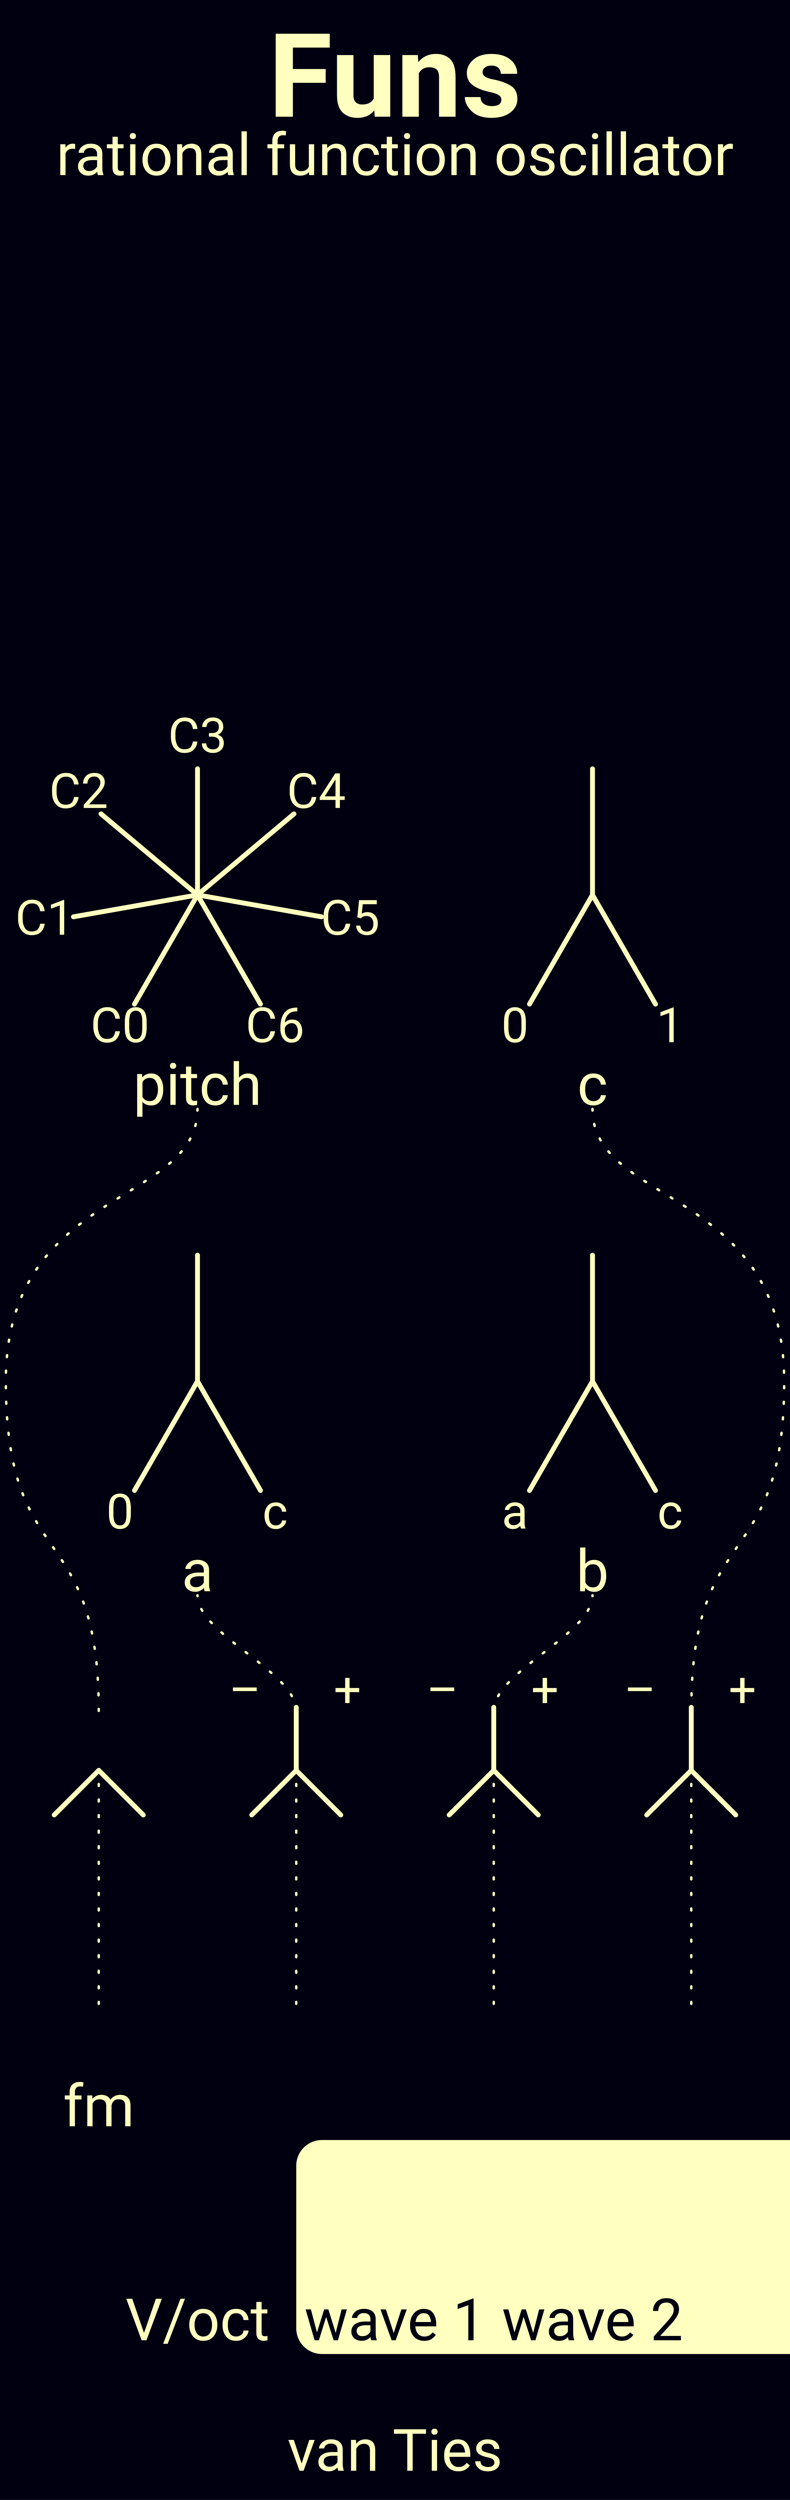 <?xml version="1.0" encoding="UTF-8" standalone="no"?>
<svg
   width="40.64mm"
   height="128.5mm"
   viewBox="0 0 40.64 128.5"
   version="1.1"
   id="svg164"
   sodipodi:docname="Funs.svg"
   inkscape:version="1.2.2 (b0a8486, 2022-12-01)"
   xmlns:inkscape="http://www.inkscape.org/namespaces/inkscape"
   xmlns:sodipodi="http://sodipodi.sourceforge.net/DTD/sodipodi-0.dtd"
   xmlns="http://www.w3.org/2000/svg"
   xmlns:svg="http://www.w3.org/2000/svg">
  <defs
     id="defs168">
    <inkscape:path-effect
       effect="fillet_chamfer"
       id="path-effect1009"
       is_visible="true"
       lpeversion="1"
       nodesatellites_param="F,0,0,1,0,1.323,0,1 @ F,0,0,1,0,1.323,0,1 @ F,0,0,1,0,1.323,0,1 @ F,0,0,1,0,1.323,0,1"
       unit="px"
       method="auto"
       mode="F"
       radius="5"
       chamfer_steps="1"
       flexible="false"
       use_knot_distance="true"
       apply_no_radius="true"
       apply_with_radius="true"
       only_selected="false"
       hide_knots="false" />
  </defs>
  <sodipodi:namedview
     id="namedview166"
     pagecolor="#ffffff"
     bordercolor="#666666"
     borderopacity="1.0"
     inkscape:showpageshadow="2"
     inkscape:pageopacity="0.0"
     inkscape:pagecheckerboard="0"
     inkscape:deskcolor="#d1d1d1"
     inkscape:document-units="mm"
     showgrid="false"
     inkscape:zoom="1.1077497"
     inkscape:cx="-49.198841"
     inkscape:cy="243.28601"
     inkscape:window-width="1366"
     inkscape:window-height="704"
     inkscape:window-x="0"
     inkscape:window-y="27"
     inkscape:window-maximized="1"
     inkscape:current-layer="svg164" />
  <path
     id="rect2"
     style="fill:#000010"
     d="M 0,0 H 40.64 V 128.5 H 0 Z" />
  <g
     aria-label="Funs"
     id="text4"
     style="font-weight:bold;font-size:6px;font-family:Roboto;text-anchor:middle;fill:#ffffbf">
    <path
       d="M 14.184,6 V 1.734 h 2.78 v 0.712 h -1.898 v 1.102 h 1.688 v 0.709 h -1.688 V 6 Z"
       id="path294" />
    <path
       d="m 19.278,6 -0.023,-0.325 q -0.311,0.384 -0.867,0.384 -0.466,0 -0.759,-0.272 -0.29,-0.272 -0.293,-0.894 v -2.062 h 0.847 v 2.057 q 0,0.264 0.126,0.375 0.126,0.108 0.322,0.108 0.431,0 0.595,-0.302 V 2.83 h 0.85 V 6 Z"
       id="path296" />
    <path
       d="m 22.082,3.457 q -0.36,0 -0.536,0.305 V 6 h -0.847 V 2.83 h 0.794 l 0.029,0.363 q 0.34,-0.422 0.911,-0.422 0.448,0 0.724,0.267 0.275,0.267 0.278,0.929 V 6 H 22.586 V 3.979 q 0,-0.305 -0.132,-0.413 -0.129,-0.108 -0.372,-0.108 z"
       id="path298" />
    <path
       d="m 25.791,5.121 q 0,-0.135 -0.126,-0.226 Q 25.542,4.802 25.132,4.714 24.643,4.608 24.329,4.386 24.016,4.163 24.016,3.756 q 0,-0.396 0.334,-0.688 0.337,-0.296 0.929,-0.296 0.618,0 0.973,0.29 0.354,0.29 0.354,0.732 h -0.847 q 0,-0.182 -0.117,-0.302 -0.117,-0.12 -0.366,-0.12 -0.211,0 -0.331,0.1 -0.117,0.097 -0.117,0.243 0,0.135 0.126,0.223 0.126,0.088 0.466,0.155 0.516,0.103 0.855,0.313 0.34,0.211 0.34,0.683 0,0.419 -0.36,0.694 -0.36,0.275 -0.973,0.275 -0.665,0 -1.017,-0.34 -0.352,-0.343 -0.352,-0.729 h 0.806 q 0.012,0.249 0.182,0.357 0.173,0.108 0.398,0.108 0.492,0 0.492,-0.334 z"
       id="path300" />
  </g>
  <g
     aria-label="rational function oscillator"
     id="text6"
     style="font-size:3px;font-family:Roboto;text-anchor:middle;fill:#ffffbf">
    <path
       d="m 3.734,7.646 q -0.265,0 -0.362,0.229 V 9 H 3.101 V 7.415 h 0.264 l 0.006,0.182 q 0.13,-0.211 0.376,-0.211 0.076,0 0.12,0.021 l -0.001,0.252 q -0.06,-0.012 -0.132,-0.012 z"
       id="path303" />
    <path
       d="M 5.038,9 Q 5.012,8.943 5,8.833 4.924,8.914 4.81,8.972 4.695,9.029 4.549,9.029 4.306,9.029 4.159,8.893 4.013,8.757 4.013,8.559 q 0,-0.255 0.193,-0.387 Q 4.399,8.039 4.726,8.039 H 4.994 V 7.913 q 0,-0.141 -0.085,-0.224 -0.083,-0.085 -0.249,-0.085 -0.154,0 -0.249,0.076 -0.094,0.075 -0.094,0.174 h -0.271 q 0,-0.17 0.171,-0.319 0.171,-0.149 0.458,-0.149 0.258,0 0.423,0.132 0.166,0.132 0.166,0.398 v 0.712 q 0,0.22 0.056,0.349 V 9 Z M 4.588,8.792 q 0.146,0 0.253,-0.073 Q 4.95,8.646 4.994,8.556 V 8.229 H 4.742 q -0.457,0.009 -0.457,0.293 0,0.113 0.076,0.192 0.076,0.078 0.227,0.078 z"
       id="path305" />
    <path
       d="m 6.362,9 q -0.092,0.029 -0.209,0.029 -0.151,0 -0.258,-0.092 Q 5.788,8.845 5.788,8.606 V 7.623 H 5.498 V 7.415 H 5.788 V 7.03 H 6.059 V 7.415 H 6.355 V 7.623 H 6.059 v 0.984 q 0,0.122 0.053,0.155 0.053,0.034 0.122,0.034 0.051,0 0.127,-0.018 z"
       id="path307" />
    <path
       d="m 6.674,6.995 q 0,-0.066 0.04,-0.111 0.041,-0.045 0.12,-0.045 0.078,0 0.119,0.045 0.042,0.045 0.042,0.111 0,0.063 -0.042,0.108 -0.041,0.044 -0.119,0.044 -0.079,0 -0.12,-0.044 -0.04,-0.045 -0.04,-0.108 z M 6.967,7.415 V 9 H 6.695 V 7.415 Z"
       id="path309" />
    <path
       d="m 7.33,8.191 q 0,-0.344 0.193,-0.574 0.193,-0.231 0.526,-0.231 0.333,0 0.526,0.227 0.193,0.226 0.198,0.564 v 0.048 q 0,0.344 -0.195,0.574 -0.193,0.23 -0.526,0.23 -0.334,0 -0.529,-0.23 Q 7.33,8.569 7.33,8.225 Z m 0.271,0.034 q 0,0.236 0.111,0.409 0.113,0.173 0.34,0.173 0.221,0 0.334,-0.17 0.113,-0.171 0.114,-0.407 v -0.038 q 0,-0.233 -0.113,-0.407 Q 8.275,7.608 8.05,7.608 q -0.224,0 -0.337,0.176 -0.111,0.174 -0.111,0.407 z"
       id="path311" />
    <path
       d="m 9.771,7.614 q -0.13,0 -0.23,0.07 -0.1,0.07 -0.157,0.183 V 9 H 9.113 V 7.415 h 0.256 l 0.009,0.198 q 0.18,-0.227 0.473,-0.227 0.233,0 0.369,0.13 0.138,0.13 0.139,0.438 V 9 H 10.087 V 7.958 q 0,-0.186 -0.082,-0.265 -0.081,-0.079 -0.234,-0.079 z"
       id="path313" />
    <path
       d="m 11.748,9 q -0.026,-0.057 -0.038,-0.167 -0.076,0.081 -0.19,0.139 -0.114,0.057 -0.261,0.057 -0.243,0 -0.39,-0.136 -0.146,-0.136 -0.146,-0.334 0,-0.255 0.193,-0.387 0.193,-0.133 0.52,-0.133 h 0.268 V 7.913 q 0,-0.141 -0.085,-0.224 -0.084,-0.085 -0.249,-0.085 -0.154,0 -0.249,0.076 -0.094,0.075 -0.094,0.174 h -0.271 q 0,-0.17 0.171,-0.319 0.171,-0.149 0.458,-0.149 0.258,0 0.423,0.132 0.166,0.132 0.166,0.398 v 0.712 q 0,0.22 0.056,0.349 V 9 Z M 11.299,8.792 q 0.146,0 0.253,-0.073 0.108,-0.073 0.152,-0.163 V 8.229 h -0.252 q -0.457,0.009 -0.457,0.293 0,0.113 0.076,0.192 0.076,0.078 0.227,0.078 z"
       id="path315" />
    <path
       d="M 12.696,6.75 V 9 H 12.424 V 6.75 Z"
       id="path317" />
    <path
       d="M 14.617,7.623 H 14.28 V 9 H 14.009 V 7.623 H 13.758 V 7.415 H 14.009 V 7.238 q 0.003,-0.252 0.141,-0.385 0.139,-0.133 0.379,-0.133 0.089,0 0.188,0.023 l -0.015,0.221 q -0.062,-0.013 -0.146,-0.013 -0.271,0 -0.275,0.289 v 0.176 h 0.337 z"
       id="path319" />
    <path
       d="m 15.901,9 -0.006,-0.157 q -0.155,0.186 -0.463,0.186 -0.233,0 -0.376,-0.138 Q 14.913,8.754 14.913,8.438 V 7.415 h 0.271 v 1.025 q 0,0.214 0.089,0.287 0.091,0.072 0.202,0.072 0.306,0 0.413,-0.23 V 7.415 h 0.272 V 9 Z"
       id="path321" />
    <path
       d="m 17.23,7.614 q -0.13,0 -0.23,0.07 -0.1,0.07 -0.157,0.183 V 9 H 16.572 V 7.415 h 0.256 l 0.009,0.198 q 0.18,-0.227 0.473,-0.227 0.233,0 0.369,0.13 0.138,0.13 0.139,0.438 V 9 H 17.546 V 7.958 q 0,-0.186 -0.082,-0.265 -0.081,-0.079 -0.234,-0.079 z"
       id="path323" />
    <path
       d="m 18.863,8.807 q 0.145,0 0.253,-0.086 0.11,-0.086 0.12,-0.221 h 0.258 q -0.01,0.212 -0.195,0.372 -0.185,0.158 -0.437,0.158 -0.357,0 -0.532,-0.236 -0.173,-0.236 -0.173,-0.555 v -0.062 q 0,-0.319 0.173,-0.555 0.174,-0.236 0.532,-0.236 0.278,0 0.45,0.166 0.171,0.164 0.182,0.409 H 19.237 Q 19.226,7.813 19.125,7.711 19.026,7.608 18.863,7.608 q -0.167,0 -0.262,0.085 -0.094,0.085 -0.133,0.215 -0.038,0.13 -0.038,0.268 v 0.062 q 0,0.139 0.038,0.27 0.038,0.13 0.132,0.215 0.095,0.083 0.264,0.083 z"
       id="path325" />
    <path
       d="m 20.47,9 q -0.092,0.029 -0.209,0.029 -0.151,0 -0.258,-0.092 Q 19.896,8.845 19.896,8.606 V 7.623 H 19.606 V 7.415 h 0.29 V 7.03 h 0.271 v 0.385 h 0.296 v 0.208 h -0.296 v 0.984 q 0,0.122 0.053,0.155 0.053,0.034 0.122,0.034 0.051,0 0.127,-0.018 z"
       id="path327" />
    <path
       d="m 20.782,6.995 q 0,-0.066 0.04,-0.111 0.041,-0.045 0.12,-0.045 0.078,0 0.119,0.045 0.042,0.045 0.042,0.111 0,0.063 -0.042,0.108 -0.041,0.044 -0.119,0.044 -0.079,0 -0.12,-0.044 -0.04,-0.045 -0.04,-0.108 z m 0.293,0.42 V 9 H 20.803 V 7.415 Z"
       id="path329" />
    <path
       d="m 21.438,8.191 q 0,-0.344 0.193,-0.574 0.193,-0.231 0.526,-0.231 0.333,0 0.526,0.227 0.193,0.226 0.198,0.564 v 0.048 q 0,0.344 -0.195,0.574 -0.193,0.23 -0.526,0.23 -0.334,0 -0.529,-0.23 -0.193,-0.23 -0.193,-0.574 z m 0.271,0.034 q 0,0.236 0.111,0.409 0.113,0.173 0.34,0.173 0.221,0 0.334,-0.17 0.113,-0.171 0.114,-0.407 v -0.038 q 0,-0.233 -0.113,-0.407 -0.113,-0.176 -0.338,-0.176 -0.224,0 -0.337,0.176 -0.111,0.174 -0.111,0.407 z"
       id="path331" />
    <path
       d="m 23.879,7.614 q -0.13,0 -0.23,0.07 -0.1,0.07 -0.157,0.183 V 9 H 23.221 V 7.415 h 0.256 l 0.009,0.198 q 0.18,-0.227 0.473,-0.227 0.233,0 0.369,0.13 0.138,0.13 0.139,0.438 V 9 H 24.195 V 7.958 q 0,-0.186 -0.082,-0.265 -0.081,-0.079 -0.234,-0.079 z"
       id="path333" />
    <path
       d="m 25.55,8.191 q 0,-0.344 0.193,-0.574 0.193,-0.231 0.526,-0.231 0.333,0 0.526,0.227 0.193,0.226 0.198,0.564 v 0.048 q 0,0.344 -0.195,0.574 -0.193,0.23 -0.526,0.23 -0.334,0 -0.529,-0.23 -0.193,-0.23 -0.193,-0.574 z m 0.271,0.034 q 0,0.236 0.111,0.409 0.113,0.173 0.34,0.173 0.221,0 0.334,-0.17 0.113,-0.171 0.114,-0.407 v -0.038 q 0,-0.233 -0.113,-0.407 -0.113,-0.176 -0.338,-0.176 -0.224,0 -0.337,0.176 -0.111,0.174 -0.111,0.407 z"
       id="path335" />
    <path
       d="m 28.256,8.58 q 0,-0.086 -0.064,-0.155 -0.063,-0.07 -0.293,-0.117 -0.265,-0.054 -0.422,-0.157 -0.157,-0.104 -0.157,-0.302 0,-0.188 0.16,-0.325 0.161,-0.138 0.428,-0.138 0.284,0 0.444,0.145 0.16,0.145 0.16,0.35 h -0.271 q 0,-0.098 -0.086,-0.185 -0.086,-0.088 -0.246,-0.088 -0.168,0 -0.242,0.073 -0.073,0.073 -0.073,0.16 0,0.086 0.067,0.141 0.069,0.053 0.29,0.103 0.292,0.066 0.434,0.173 0.144,0.107 0.144,0.302 0,0.209 -0.168,0.34 -0.167,0.13 -0.444,0.13 -0.315,0 -0.482,-0.161 -0.167,-0.161 -0.167,-0.357 h 0.272 q 0.009,0.168 0.129,0.233 0.122,0.063 0.248,0.063 0.166,0 0.253,-0.064 0.088,-0.064 0.088,-0.163 z"
       id="path337" />
    <path
       d="m 29.516,8.807 q 0.145,0 0.253,-0.086 0.11,-0.086 0.12,-0.221 h 0.258 q -0.01,0.212 -0.195,0.372 -0.185,0.158 -0.437,0.158 -0.357,0 -0.532,-0.236 -0.173,-0.236 -0.173,-0.555 v -0.062 q 0,-0.319 0.173,-0.555 0.174,-0.236 0.532,-0.236 0.278,0 0.45,0.166 0.171,0.164 0.182,0.409 h -0.258 q -0.01,-0.146 -0.111,-0.249 -0.1,-0.103 -0.262,-0.103 -0.167,0 -0.262,0.085 -0.094,0.085 -0.133,0.215 -0.038,0.13 -0.038,0.268 v 0.062 q 0,0.139 0.038,0.27 0.038,0.13 0.132,0.215 0.095,0.083 0.264,0.083 z"
       id="path339" />
    <path
       d="m 30.453,6.995 q 0,-0.066 0.04,-0.111 0.041,-0.045 0.12,-0.045 0.078,0 0.119,0.045 0.042,0.045 0.042,0.111 0,0.063 -0.042,0.108 -0.041,0.044 -0.119,0.044 -0.079,0 -0.12,-0.044 -0.04,-0.045 -0.04,-0.108 z m 0.293,0.42 V 9 H 30.474 V 7.415 Z"
       id="path341" />
    <path
       d="M 31.476,6.75 V 9 H 31.203 V 6.75 Z"
       id="path343" />
    <path
       d="M 32.205,6.75 V 9 h -0.272 V 6.75 Z"
       id="path345" />
    <path
       d="m 33.619,9 q -0.026,-0.057 -0.038,-0.167 -0.076,0.081 -0.19,0.139 -0.114,0.057 -0.261,0.057 -0.243,0 -0.39,-0.136 -0.146,-0.136 -0.146,-0.334 0,-0.255 0.193,-0.387 0.193,-0.133 0.52,-0.133 h 0.268 V 7.913 q 0,-0.141 -0.085,-0.224 -0.084,-0.085 -0.249,-0.085 -0.154,0 -0.249,0.076 -0.094,0.075 -0.094,0.174 h -0.271 q 0,-0.17 0.171,-0.319 0.171,-0.149 0.458,-0.149 0.258,0 0.423,0.132 0.166,0.132 0.166,0.398 v 0.712 q 0,0.22 0.056,0.349 V 9 Z M 33.169,8.792 q 0.146,0 0.253,-0.073 0.108,-0.073 0.152,-0.163 V 8.229 h -0.252 q -0.457,0.009 -0.457,0.293 0,0.113 0.076,0.192 0.076,0.078 0.227,0.078 z"
       id="path347" />
    <path
       d="m 34.943,9 q -0.092,0.029 -0.209,0.029 -0.151,0 -0.258,-0.092 Q 34.369,8.845 34.369,8.606 V 7.623 H 34.079 V 7.415 h 0.29 V 7.03 h 0.271 v 0.385 h 0.296 V 7.623 H 34.64 v 0.984 q 0,0.122 0.053,0.155 0.053,0.034 0.122,0.034 0.051,0 0.127,-0.018 z"
       id="path349" />
    <path
       d="m 35.152,8.191 q 0,-0.344 0.193,-0.574 0.193,-0.231 0.526,-0.231 0.333,0 0.526,0.227 0.193,0.226 0.198,0.564 v 0.048 q 0,0.344 -0.195,0.574 -0.193,0.23 -0.526,0.23 -0.334,0 -0.529,-0.23 -0.193,-0.23 -0.193,-0.574 z m 0.271,0.034 q 0,0.236 0.111,0.409 0.113,0.173 0.34,0.173 0.221,0 0.334,-0.17 0.113,-0.171 0.114,-0.407 v -0.038 q 0,-0.233 -0.113,-0.407 -0.113,-0.176 -0.338,-0.176 -0.224,0 -0.337,0.176 -0.111,0.174 -0.111,0.407 z"
       id="path351" />
    <path
       d="m 37.568,7.646 q -0.265,0 -0.362,0.229 V 9 H 36.935 V 7.415 h 0.264 l 0.006,0.182 q 0.13,-0.211 0.376,-0.211 0.076,0 0.12,0.021 l -0.002,0.252 q -0.06,-0.012 -0.132,-0.012 z"
       id="path353" />
  </g>
  <g
     aria-label="van Ties"
     id="text8"
     style="font-size:3px;font-family:Roboto;text-anchor:middle;fill:#ffffbf">
    <path
       d="M 16.187,125.415 15.617,127 h -0.207 l -0.574,-1.585 h 0.278 l 0.403,1.214 0.393,-1.214 z"
       id="path356" />
    <path
       d="m 17.404,127 q -0.026,-0.057 -0.038,-0.167 -0.076,0.081 -0.19,0.139 -0.114,0.057 -0.261,0.057 -0.243,0 -0.39,-0.136 -0.146,-0.136 -0.146,-0.334 0,-0.255 0.193,-0.387 0.193,-0.133 0.52,-0.133 h 0.268 v -0.126 q 0,-0.141 -0.085,-0.224 -0.084,-0.085 -0.249,-0.085 -0.154,0 -0.249,0.076 -0.094,0.075 -0.094,0.174 h -0.271 q 0,-0.17 0.171,-0.319 0.171,-0.149 0.458,-0.149 0.258,0 0.423,0.132 0.166,0.132 0.166,0.398 v 0.712 q 0,0.22 0.056,0.349 V 127 Z m -0.45,-0.208 q 0.146,0 0.253,-0.073 0.108,-0.073 0.152,-0.163 v -0.327 H 17.108 q -0.457,0.009 -0.457,0.293 0,0.113 0.076,0.192 0.076,0.078 0.227,0.078 z"
       id="path358" />
    <path
       d="m 18.715,125.614 q -0.13,0 -0.23,0.07 -0.1,0.07 -0.157,0.183 V 127 h -0.271 v -1.585 h 0.256 l 0.009,0.198 q 0.18,-0.227 0.473,-0.227 0.233,0 0.369,0.13 0.138,0.13 0.139,0.438 V 127 H 19.032 v -1.042 q 0,-0.186 -0.082,-0.265 -0.081,-0.079 -0.234,-0.079 z"
       id="path360" />
    <path
       d="m 20.267,125.099 v -0.231 h 1.648 v 0.231 H 21.229 V 127 h -0.278 v -1.901 z"
       id="path362" />
    <path
       d="m 22.191,124.995 q 0,-0.066 0.04,-0.111 0.041,-0.045 0.12,-0.045 0.078,0 0.119,0.045 0.042,0.045 0.042,0.111 0,0.063 -0.042,0.108 -0.041,0.044 -0.119,0.044 -0.079,0 -0.12,-0.044 -0.04,-0.045 -0.04,-0.108 z m 0.293,0.42 V 127 h -0.272 v -1.585 z"
       id="path364" />
    <path
       d="m 24.173,126.723 q -0.078,0.117 -0.22,0.212 -0.142,0.094 -0.376,0.094 -0.331,0 -0.53,-0.215 -0.198,-0.215 -0.198,-0.551 v -0.061 q 0,-0.259 0.098,-0.441 0.1,-0.183 0.258,-0.278 0.158,-0.097 0.337,-0.097 0.34,0 0.495,0.223 0.157,0.221 0.157,0.554 v 0.122 h -1.072 q 0.006,0.218 0.129,0.372 0.125,0.152 0.341,0.152 0.144,0 0.243,-0.059 0.1,-0.059 0.174,-0.157 z m -0.631,-1.115 q -0.161,0 -0.272,0.117 -0.111,0.117 -0.139,0.337 h 0.792 v -0.021 q -0.01,-0.158 -0.092,-0.296 -0.081,-0.138 -0.289,-0.138 z"
       id="path366" />
    <path
       d="m 25.433,126.58 q 0,-0.086 -0.064,-0.155 -0.063,-0.07 -0.293,-0.117 -0.265,-0.054 -0.422,-0.157 -0.157,-0.104 -0.157,-0.302 0,-0.188 0.16,-0.325 0.161,-0.138 0.428,-0.138 0.284,0 0.444,0.145 0.16,0.145 0.16,0.35 h -0.271 q 0,-0.098 -0.086,-0.185 -0.086,-0.088 -0.246,-0.088 -0.168,0 -0.242,0.073 -0.073,0.073 -0.073,0.16 0,0.086 0.067,0.141 0.069,0.053 0.29,0.103 0.292,0.066 0.434,0.173 0.144,0.107 0.144,0.302 0,0.209 -0.168,0.34 -0.167,0.13 -0.444,0.13 -0.315,0 -0.482,-0.161 -0.167,-0.161 -0.167,-0.357 h 0.272 q 0.009,0.168 0.129,0.233 0.122,0.063 0.248,0.063 0.166,0 0.253,-0.065 0.088,-0.065 0.088,-0.163 z"
       id="path368" />
  </g>
  <path
     id="polygon10"
     style="fill:#ffffbf"
     d="m 15.24,119.677 0,-8.354 A 1.323,1.323 135 0 1 16.563,110 H 49.317 A 1.323,1.323 45 0 1 50.64,111.323 v 8.354 A 1.323,1.323 135 0 1 49.317,121 H 16.563 A 1.323,1.323 45 0 1 15.24,119.677 Z"
     inkscape:path-effect="#path-effect1009"
     inkscape:original-d="m 15.24,121 v -11 h 35.4 v 11 z" />
  <path
     style="color:#000000;fill:#ffffbf;stroke-linecap:round;stroke-dasharray:0.1, 0.7;-inkscape-stroke:none"
     d="m 5.08,91.637 a 0.062,0.062 0 0 0 -0.062,0.062 v 0.102 a 0.062,0.062 0 0 0 0.062,0.062 0.062,0.062 0 0 0 0.062,-0.062 v -0.102 a 0.062,0.062 0 0 0 -0.062,-0.062 z m 0,0.801 a 0.062,0.062 0 0 0 -0.062,0.062 v 0.1 a 0.062,0.062 0 0 0 0.062,0.062 0.062,0.062 0 0 0 0.062,-0.062 V 92.5 a 0.062,0.062 0 0 0 -0.062,-0.062 z m 0,0.801 a 0.062,0.062 0 0 0 -0.062,0.062 v 0.1 a 0.062,0.062 0 0 0 0.062,0.062 0.062,0.062 0 0 0 0.062,-0.062 v -0.1 a 0.062,0.062 0 0 0 -0.062,-0.062 z m 0,0.799 a 0.062,0.062 0 0 0 -0.062,0.062 v 0.1 a 0.062,0.062 0 0 0 0.062,0.062 0.062,0.062 0 0 0 0.062,-0.062 v -0.1 a 0.062,0.062 0 0 0 -0.062,-0.062 z m 0,0.801 a 0.062,0.062 0 0 0 -0.062,0.062 V 95 a 0.062,0.062 0 0 0 0.062,0.062 0.062,0.062 0 0 0 0.062,-0.062 v -0.1 a 0.062,0.062 0 0 0 -0.062,-0.062 z m 0,0.799 a 0.062,0.062 0 0 0 -0.062,0.062 v 0.102 a 0.062,0.062 0 0 0 0.062,0.062 0.062,0.062 0 0 0 0.062,-0.062 v -0.102 a 0.062,0.062 0 0 0 -0.062,-0.062 z m 0,0.801 a 0.062,0.062 0 0 0 -0.062,0.062 v 0.1 a 0.062,0.062 0 0 0 0.062,0.062 0.062,0.062 0 0 0 0.062,-0.062 V 96.5 a 0.062,0.062 0 0 0 -0.062,-0.062 z m 0,0.801 a 0.062,0.062 0 0 0 -0.062,0.062 v 0.1 a 0.062,0.062 0 0 0 0.062,0.062 0.062,0.062 0 0 0 0.062,-0.062 v -0.1 a 0.062,0.062 0 0 0 -0.062,-0.062 z m 0,0.799 a 0.062,0.062 0 0 0 -0.062,0.062 v 0.1 a 0.062,0.062 0 0 0 0.062,0.062 0.062,0.062 0 0 0 0.062,-0.062 v -0.1 a 0.062,0.062 0 0 0 -0.062,-0.062 z m 0,0.801 a 0.062,0.062 0 0 0 -0.062,0.062 V 99 a 0.062,0.062 0 0 0 0.062,0.062 0.062,0.062 0 0 0 0.062,-0.062 v -0.1 a 0.062,0.062 0 0 0 -0.062,-0.062 z m 0,0.799 a 0.062,0.062 0 0 0 -0.062,0.062 v 0.102 a 0.062,0.062 0 0 0 0.062,0.062 0.062,0.062 0 0 0 0.062,-0.062 v -0.102 a 0.062,0.062 0 0 0 -0.062,-0.062 z m 0,0.801 a 0.062,0.062 0 0 0 -0.062,0.062 v 0.1 a 0.062,0.062 0 0 0 0.062,0.062 0.062,0.062 0 0 0 0.062,-0.062 V 100.5 a 0.062,0.062 0 0 0 -0.062,-0.062 z m 0,0.801 a 0.062,0.062 0 0 0 -0.062,0.062 v 0.1 a 0.062,0.062 0 0 0 0.062,0.062 0.062,0.062 0 0 0 0.062,-0.062 v -0.1 a 0.062,0.062 0 0 0 -0.062,-0.062 z m 0,0.799 a 0.062,0.062 0 0 0 -0.062,0.062 v 0.1 a 0.062,0.062 0 0 0 0.062,0.062 0.062,0.062 0 0 0 0.062,-0.062 v -0.1 a 0.062,0.062 0 0 0 -0.062,-0.062 z m 0,0.801 a 0.062,0.062 0 0 0 -0.062,0.062 V 103 a 0.062,0.062 0 0 0 0.062,0.062 0.062,0.062 0 0 0 0.062,-0.062 v -0.1 a 0.062,0.062 0 0 0 -0.062,-0.062 z"
     id="path12" />
  <path
     style="color:#000000;fill:#ffffbf;stroke-linecap:round;stroke-dasharray:0.1, 0.7;-inkscape-stroke:none"
     d="m 15.24,91.637 a 0.062,0.062 0 0 0 -0.062,0.062 v 0.102 a 0.062,0.062 0 0 0 0.062,0.062 0.062,0.062 0 0 0 0.062,-0.062 v -0.102 a 0.062,0.062 0 0 0 -0.062,-0.062 z m 0,0.801 a 0.062,0.062 0 0 0 -0.062,0.062 v 0.1 a 0.062,0.062 0 0 0 0.062,0.062 0.062,0.062 0 0 0 0.062,-0.062 V 92.5 a 0.062,0.062 0 0 0 -0.062,-0.062 z m 0,0.801 a 0.062,0.062 0 0 0 -0.062,0.062 v 0.1 a 0.062,0.062 0 0 0 0.062,0.062 0.062,0.062 0 0 0 0.062,-0.062 v -0.1 a 0.062,0.062 0 0 0 -0.062,-0.062 z m 0,0.799 a 0.062,0.062 0 0 0 -0.062,0.062 v 0.1 a 0.062,0.062 0 0 0 0.062,0.062 0.062,0.062 0 0 0 0.062,-0.062 v -0.1 a 0.062,0.062 0 0 0 -0.062,-0.062 z m 0,0.801 a 0.062,0.062 0 0 0 -0.062,0.062 V 95 a 0.062,0.062 0 0 0 0.062,0.062 0.062,0.062 0 0 0 0.062,-0.062 v -0.1 a 0.062,0.062 0 0 0 -0.062,-0.062 z m 0,0.799 a 0.062,0.062 0 0 0 -0.062,0.062 v 0.102 a 0.062,0.062 0 0 0 0.062,0.062 0.062,0.062 0 0 0 0.062,-0.062 v -0.102 a 0.062,0.062 0 0 0 -0.062,-0.062 z m 0,0.801 a 0.062,0.062 0 0 0 -0.062,0.062 v 0.1 a 0.062,0.062 0 0 0 0.062,0.062 0.062,0.062 0 0 0 0.062,-0.062 V 96.5 a 0.062,0.062 0 0 0 -0.062,-0.062 z m 0,0.801 a 0.062,0.062 0 0 0 -0.062,0.062 v 0.1 a 0.062,0.062 0 0 0 0.062,0.062 0.062,0.062 0 0 0 0.062,-0.062 v -0.1 a 0.062,0.062 0 0 0 -0.062,-0.062 z m 0,0.799 a 0.062,0.062 0 0 0 -0.062,0.062 v 0.1 a 0.062,0.062 0 0 0 0.062,0.062 0.062,0.062 0 0 0 0.062,-0.062 v -0.1 a 0.062,0.062 0 0 0 -0.062,-0.062 z m 0,0.801 a 0.062,0.062 0 0 0 -0.062,0.062 V 99 a 0.062,0.062 0 0 0 0.062,0.062 0.062,0.062 0 0 0 0.062,-0.062 v -0.1 a 0.062,0.062 0 0 0 -0.062,-0.062 z m 0,0.799 a 0.062,0.062 0 0 0 -0.062,0.062 v 0.102 a 0.062,0.062 0 0 0 0.062,0.062 0.062,0.062 0 0 0 0.062,-0.062 v -0.102 a 0.062,0.062 0 0 0 -0.062,-0.062 z m 0,0.801 a 0.062,0.062 0 0 0 -0.062,0.062 v 0.1 a 0.062,0.062 0 0 0 0.062,0.062 0.062,0.062 0 0 0 0.062,-0.062 V 100.5 a 0.062,0.062 0 0 0 -0.062,-0.062 z m 0,0.801 a 0.062,0.062 0 0 0 -0.062,0.062 v 0.1 a 0.062,0.062 0 0 0 0.062,0.062 0.062,0.062 0 0 0 0.062,-0.062 v -0.1 a 0.062,0.062 0 0 0 -0.062,-0.062 z m 0,0.799 a 0.062,0.062 0 0 0 -0.062,0.062 v 0.1 a 0.062,0.062 0 0 0 0.062,0.062 0.062,0.062 0 0 0 0.062,-0.062 v -0.1 a 0.062,0.062 0 0 0 -0.062,-0.062 z m 0,0.801 a 0.062,0.062 0 0 0 -0.062,0.062 V 103 a 0.062,0.062 0 0 0 0.062,0.062 0.062,0.062 0 0 0 0.062,-0.062 v -0.1 a 0.062,0.062 0 0 0 -0.062,-0.062 z"
     id="path14" />
  <path
     style="color:#000000;fill:#ffffbf;stroke-linecap:round;stroke-dasharray:0.1, 0.7;-inkscape-stroke:none"
     d="m 25.4,91.637 a 0.062,0.062 0 0 0 -0.062,0.062 v 0.102 a 0.062,0.062 0 0 0 0.062,0.062 0.062,0.062 0 0 0 0.062,-0.062 v -0.102 a 0.062,0.062 0 0 0 -0.062,-0.062 z m 0,0.801 a 0.062,0.062 0 0 0 -0.062,0.062 v 0.1 a 0.062,0.062 0 0 0 0.062,0.062 0.062,0.062 0 0 0 0.062,-0.062 V 92.5 a 0.062,0.062 0 0 0 -0.062,-0.062 z m 0,0.801 a 0.062,0.062 0 0 0 -0.062,0.062 v 0.1 a 0.062,0.062 0 0 0 0.062,0.062 0.062,0.062 0 0 0 0.062,-0.062 v -0.1 a 0.062,0.062 0 0 0 -0.062,-0.062 z m 0,0.799 a 0.062,0.062 0 0 0 -0.062,0.062 v 0.1 a 0.062,0.062 0 0 0 0.062,0.062 0.062,0.062 0 0 0 0.062,-0.062 v -0.1 a 0.062,0.062 0 0 0 -0.062,-0.062 z m 0,0.801 a 0.062,0.062 0 0 0 -0.062,0.062 V 95 a 0.062,0.062 0 0 0 0.062,0.062 0.062,0.062 0 0 0 0.062,-0.062 v -0.1 a 0.062,0.062 0 0 0 -0.062,-0.062 z m 0,0.799 a 0.062,0.062 0 0 0 -0.062,0.062 v 0.102 a 0.062,0.062 0 0 0 0.062,0.062 0.062,0.062 0 0 0 0.062,-0.062 v -0.102 a 0.062,0.062 0 0 0 -0.062,-0.062 z m 0,0.801 a 0.062,0.062 0 0 0 -0.062,0.062 v 0.1 a 0.062,0.062 0 0 0 0.062,0.062 0.062,0.062 0 0 0 0.062,-0.062 V 96.5 a 0.062,0.062 0 0 0 -0.062,-0.062 z m 0,0.801 a 0.062,0.062 0 0 0 -0.062,0.062 v 0.1 a 0.062,0.062 0 0 0 0.062,0.062 0.062,0.062 0 0 0 0.062,-0.062 v -0.1 a 0.062,0.062 0 0 0 -0.062,-0.062 z m 0,0.799 a 0.062,0.062 0 0 0 -0.062,0.062 v 0.1 a 0.062,0.062 0 0 0 0.062,0.062 0.062,0.062 0 0 0 0.062,-0.062 v -0.1 a 0.062,0.062 0 0 0 -0.062,-0.062 z m 0,0.801 a 0.062,0.062 0 0 0 -0.062,0.062 V 99 a 0.062,0.062 0 0 0 0.062,0.062 0.062,0.062 0 0 0 0.062,-0.062 v -0.1 a 0.062,0.062 0 0 0 -0.062,-0.062 z m 0,0.799 a 0.062,0.062 0 0 0 -0.062,0.062 v 0.102 a 0.062,0.062 0 0 0 0.062,0.062 0.062,0.062 0 0 0 0.062,-0.062 v -0.102 a 0.062,0.062 0 0 0 -0.062,-0.062 z m 0,0.801 a 0.062,0.062 0 0 0 -0.062,0.062 v 0.1 a 0.062,0.062 0 0 0 0.062,0.062 0.062,0.062 0 0 0 0.062,-0.062 V 100.5 a 0.062,0.062 0 0 0 -0.062,-0.062 z m 0,0.801 a 0.062,0.062 0 0 0 -0.062,0.062 v 0.1 a 0.062,0.062 0 0 0 0.062,0.062 0.062,0.062 0 0 0 0.062,-0.062 v -0.1 a 0.062,0.062 0 0 0 -0.062,-0.062 z m 0,0.799 a 0.062,0.062 0 0 0 -0.062,0.062 v 0.1 a 0.062,0.062 0 0 0 0.062,0.062 0.062,0.062 0 0 0 0.062,-0.062 v -0.1 a 0.062,0.062 0 0 0 -0.062,-0.062 z m 0,0.801 a 0.062,0.062 0 0 0 -0.062,0.062 V 103 a 0.062,0.062 0 0 0 0.062,0.062 0.062,0.062 0 0 0 0.062,-0.062 v -0.1 a 0.062,0.062 0 0 0 -0.062,-0.062 z"
     id="path16" />
  <path
     style="color:#000000;fill:#ffffbf;stroke-linecap:round;stroke-dasharray:0.1, 0.7;-inkscape-stroke:none"
     d="m 35.561,91.637 a 0.062,0.062 0 0 0 -0.062,0.062 v 0.102 a 0.062,0.062 0 0 0 0.062,0.062 0.062,0.062 0 0 0 0.062,-0.062 v -0.102 a 0.062,0.062 0 0 0 -0.062,-0.062 z m 0,0.801 a 0.062,0.062 0 0 0 -0.062,0.062 v 0.1 a 0.062,0.062 0 0 0 0.062,0.062 0.062,0.062 0 0 0 0.062,-0.062 V 92.5 a 0.062,0.062 0 0 0 -0.062,-0.062 z m 0,0.801 a 0.062,0.062 0 0 0 -0.062,0.062 v 0.1 a 0.062,0.062 0 0 0 0.062,0.062 0.062,0.062 0 0 0 0.062,-0.062 v -0.1 a 0.062,0.062 0 0 0 -0.062,-0.062 z m 0,0.799 a 0.062,0.062 0 0 0 -0.062,0.062 v 0.1 a 0.062,0.062 0 0 0 0.062,0.062 0.062,0.062 0 0 0 0.062,-0.062 v -0.1 a 0.062,0.062 0 0 0 -0.062,-0.062 z m 0,0.801 a 0.062,0.062 0 0 0 -0.062,0.062 V 95 a 0.062,0.062 0 0 0 0.062,0.062 0.062,0.062 0 0 0 0.062,-0.062 v -0.1 a 0.062,0.062 0 0 0 -0.062,-0.062 z m 0,0.799 a 0.062,0.062 0 0 0 -0.062,0.062 v 0.102 a 0.062,0.062 0 0 0 0.062,0.062 0.062,0.062 0 0 0 0.062,-0.062 v -0.102 a 0.062,0.062 0 0 0 -0.062,-0.062 z m 0,0.801 a 0.062,0.062 0 0 0 -0.062,0.062 v 0.1 a 0.062,0.062 0 0 0 0.062,0.062 0.062,0.062 0 0 0 0.062,-0.062 V 96.5 a 0.062,0.062 0 0 0 -0.062,-0.062 z m 0,0.801 a 0.062,0.062 0 0 0 -0.062,0.062 v 0.1 a 0.062,0.062 0 0 0 0.062,0.062 0.062,0.062 0 0 0 0.062,-0.062 v -0.1 a 0.062,0.062 0 0 0 -0.062,-0.062 z m 0,0.799 a 0.062,0.062 0 0 0 -0.062,0.062 v 0.1 a 0.062,0.062 0 0 0 0.062,0.062 0.062,0.062 0 0 0 0.062,-0.062 v -0.1 a 0.062,0.062 0 0 0 -0.062,-0.062 z m 0,0.801 a 0.062,0.062 0 0 0 -0.062,0.062 V 99 a 0.062,0.062 0 0 0 0.062,0.062 0.062,0.062 0 0 0 0.062,-0.062 v -0.1 a 0.062,0.062 0 0 0 -0.062,-0.062 z m 0,0.799 a 0.062,0.062 0 0 0 -0.062,0.062 v 0.102 a 0.062,0.062 0 0 0 0.062,0.062 0.062,0.062 0 0 0 0.062,-0.062 v -0.102 a 0.062,0.062 0 0 0 -0.062,-0.062 z m 0,0.801 a 0.062,0.062 0 0 0 -0.062,0.062 v 0.1 a 0.062,0.062 0 0 0 0.062,0.062 0.062,0.062 0 0 0 0.062,-0.062 V 100.5 a 0.062,0.062 0 0 0 -0.062,-0.062 z m 0,0.801 a 0.062,0.062 0 0 0 -0.062,0.062 v 0.1 a 0.062,0.062 0 0 0 0.062,0.062 0.062,0.062 0 0 0 0.062,-0.062 v -0.1 a 0.062,0.062 0 0 0 -0.062,-0.062 z m 0,0.799 a 0.062,0.062 0 0 0 -0.062,0.062 v 0.1 a 0.062,0.062 0 0 0 0.062,0.062 0.062,0.062 0 0 0 0.062,-0.062 v -0.1 a 0.062,0.062 0 0 0 -0.062,-0.062 z m 0,0.801 a 0.062,0.062 0 0 0 -0.062,0.062 V 103 a 0.062,0.062 0 0 0 0.062,0.062 0.062,0.062 0 0 0 0.062,-0.062 v -0.1 a 0.062,0.062 0 0 0 -0.062,-0.062 z"
     id="path18" />
  <path
     style="color:#000000;fill:#ffffbf;stroke-linecap:round;stroke-dasharray:0.1, 0.7;-inkscape-stroke:none"
     d="m 10.158,81.938 a 0.062,0.062 0 0 0 -0.061,0.064 l 0.002,0.041 a 0.062,0.062 0 0 0 0.064,0.061 0.062,0.062 0 0 0 0.061,-0.066 l -0.002,-0.039 a 0.062,0.062 0 0 0 -0.064,-0.061 z m 0.17,0.713 a 0.062,0.062 0 0 0 -0.027,0.084 l 0.023,0.043 0.027,0.047 a 0.062,0.062 0 0 0 0.086,0.023 0.062,0.062 0 0 0 0.021,-0.086 l -0.025,-0.045 -0.021,-0.039 a 0.062,0.062 0 0 0 -0.084,-0.027 z m 0.455,0.654 a 0.062,0.062 0 0 0 -0.004,0.09 l 0.041,0.045 0.027,0.029 a 0.062,0.062 0 0 0 0.088,0.002 0.062,0.062 0 0 0 0.002,-0.088 l -0.025,-0.027 -0.041,-0.045 a 0.062,0.062 0 0 0 -0.088,-0.006 z m 0.609,0.545 a 0.062,0.062 0 0 0 -0.043,0.021 0.062,0.062 0 0 0 0.004,0.088 l 0.076,0.066 a 0.062,0.062 0 0 0 0.088,-0.006 0.062,0.062 0 0 0 -0.006,-0.088 l -0.074,-0.066 a 0.062,0.062 0 0 0 -0.045,-0.016 z M 12,84.365 a 0.062,0.062 0 0 0 -0.041,0.023 0.062,0.062 0 0 0 0.01,0.088 l 0.078,0.061 a 0.062,0.062 0 0 0 0.088,-0.01 0.062,0.062 0 0 0 -0.01,-0.088 l -0.078,-0.062 A 0.062,0.062 0 0 0 12,84.365 Z m 0.676,0.506 a 0.062,0.062 0 0 0 -0.088,0.012 0.062,0.062 0 0 0 0.01,0.088 l 0.064,0.049 0.016,0.012 a 0.062,0.062 0 0 0 0.088,-0.01 0.062,0.062 0 0 0 -0.012,-0.088 l -0.016,-0.014 z m 0.631,0.494 a 0.062,0.062 0 0 0 -0.088,0.01 0.062,0.062 0 0 0 0.01,0.088 l 0.078,0.062 a 0.062,0.062 0 0 0 0.088,-0.01 0.062,0.062 0 0 0 -0.01,-0.088 z m 0.619,0.51 a 0.062,0.062 0 0 0 -0.088,0.006 0.062,0.062 0 0 0 0.006,0.088 l 0.074,0.066 a 0.062,0.062 0 0 0 0.088,-0.006 A 0.062,0.062 0 0 0 14,85.941 Z m 0.498,0.551 a 0.062,0.062 0 0 0 -0.002,0.088 l 0.066,0.07 v 0.002 a 0.062,0.062 0 0 0 0.088,0.004 0.062,0.062 0 0 0 0.006,-0.088 l -0.002,-0.002 -0.068,-0.072 a 0.062,0.062 0 0 0 -0.088,-0.002 z m 0.553,0.609 a 0.062,0.062 0 0 0 -0.047,0.008 0.062,0.062 0 0 0 -0.018,0.086 l 0.002,0.004 0.047,0.08 a 0.062,0.062 0 0 0 0.086,0.021 0.062,0.062 0 0 0 0.021,-0.084 l -0.049,-0.084 -0.002,-0.006 a 0.062,0.062 0 0 0 -0.041,-0.025 z m 0.252,0.742 a 0.062,0.062 0 0 0 -0.055,0.07 v 0.004 l 0.004,0.092 a 0.062,0.062 0 0 0 0.064,0.059 0.062,0.062 0 0 0 0.061,-0.064 l -0.004,-0.096 -0.002,-0.01 a 0.062,0.062 0 0 0 -0.068,-0.055 z"
     id="path20" />
  <path
     style="color:#000000;fill:#ffffbf;stroke-linecap:round;stroke-dasharray:0.1, 0.7;-inkscape-stroke:none"
     d="m 30.482,81.938 a 0.062,0.062 0 0 0 -0.064,0.061 l -0.002,0.039 a 0.062,0.062 0 0 0 0.061,0.066 0.062,0.062 0 0 0 0.064,-0.061 l 0.002,-0.041 a 0.062,0.062 0 0 0 -0.061,-0.064 z m -0.217,0.709 a 0.062,0.062 0 0 0 -0.037,0.031 l -0.021,0.039 -0.025,0.045 a 0.062,0.062 0 0 0 0.021,0.086 0.062,0.062 0 0 0 0.086,-0.023 l 0.027,-0.047 0.021,-0.043 a 0.062,0.062 0 0 0 -0.025,-0.084 0.062,0.062 0 0 0 -0.047,-0.004 z M 29.812,83.289 a 0.062,0.062 0 0 0 -0.045,0.021 l -0.039,0.045 -0.027,0.027 a 0.062,0.062 0 0 0 0.004,0.088 0.062,0.062 0 0 0 0.088,-0.002 l 0.027,-0.029 0.041,-0.045 a 0.062,0.062 0 0 0 -0.004,-0.09 0.062,0.062 0 0 0 -0.045,-0.016 z m -0.564,0.561 a 0.062,0.062 0 0 0 -0.045,0.016 l -0.076,0.066 a 0.062,0.062 0 0 0 -0.004,0.088 0.062,0.062 0 0 0 0.088,0.006 l 0.074,-0.066 a 0.062,0.062 0 0 0 0.006,-0.088 0.062,0.062 0 0 0 -0.043,-0.021 z m -0.609,0.516 a 0.062,0.062 0 0 0 -0.045,0.012 l -0.078,0.062 a 0.062,0.062 0 0 0 -0.01,0.088 0.062,0.062 0 0 0 0.088,0.01 l 0.078,-0.061 a 0.062,0.062 0 0 0 0.01,-0.088 0.062,0.062 0 0 0 -0.043,-0.023 z m -0.674,0.506 -0.062,0.049 -0.018,0.014 a 0.062,0.062 0 0 0 -0.01,0.088 0.062,0.062 0 0 0 0.088,0.01 l 0.016,-0.012 0.062,-0.049 a 0.062,0.062 0 0 0 0.012,-0.088 0.062,0.062 0 0 0 -0.088,-0.012 z m -0.586,0.48 a 0.062,0.062 0 0 0 -0.045,0.014 l -0.078,0.062 a 0.062,0.062 0 0 0 -0.01,0.088 0.062,0.062 0 0 0 0.088,0.01 l 0.078,-0.062 a 0.062,0.062 0 0 0 0.01,-0.088 0.062,0.062 0 0 0 -0.043,-0.023 z m -0.619,0.508 a 0.062,0.062 0 0 0 -0.045,0.016 l -0.076,0.066 a 0.062,0.062 0 0 0 -0.006,0.088 0.062,0.062 0 0 0 0.09,0.006 l 0.074,-0.066 a 0.062,0.062 0 0 0 0.006,-0.088 0.062,0.062 0 0 0 -0.043,-0.021 z m -0.543,0.566 a 0.062,0.062 0 0 0 -0.088,0.002 l -0.068,0.072 -0.002,0.002 a 0.062,0.062 0 0 0 0.004,0.088 0.062,0.062 0 0 0 0.09,-0.004 v -0.002 l 0.066,-0.07 a 0.062,0.062 0 0 0 -0.002,-0.088 z m -0.508,0.617 a 0.062,0.062 0 0 0 -0.086,0.018 l -0.004,0.006 -0.049,0.084 a 0.062,0.062 0 0 0 0.023,0.084 0.062,0.062 0 0 0 0.084,-0.021 l 0.049,-0.08 0.002,-0.004 a 0.062,0.062 0 0 0 -0.02,-0.086 z m -0.297,0.734 a 0.062,0.062 0 0 0 -0.07,0.055 v 0.01 l -0.004,0.096 a 0.062,0.062 0 0 0 0.061,0.064 0.062,0.062 0 0 0 0.064,-0.059 l 0.004,-0.092 v -0.004 a 0.062,0.062 0 0 0 -0.055,-0.07 z"
     id="path22" />
  <path
     style="color:#000000;fill:#ffffbf;stroke-linecap:round;stroke-dasharray:0.1, 0.7;-inkscape-stroke:none"
     d="M 10.16,56.938 A 0.062,0.062 0 0 0 10.098,57 l -0.002,0.084 a 0.062,0.062 0 0 0 0.062,0.062 0.062,0.062 0 0 0 0.062,-0.061 L 10.223,57 a 0.062,0.062 0 0 0 -0.062,-0.062 z m -0.072,0.779 a 0.062,0.062 0 0 0 -0.076,0.047 l -0.023,0.092 v 0.002 a 0.062,0.062 0 0 0 0.043,0.078 0.062,0.062 0 0 0 0.076,-0.043 l 0.002,-0.006 0.023,-0.094 a 0.062,0.062 0 0 0 -0.045,-0.076 z M 9.82,58.469 a 0.062,0.062 0 0 0 -0.084,0.027 l -0.006,0.012 -0.041,0.074 a 0.062,0.062 0 0 0 0.025,0.086 0.062,0.062 0 0 0 0.084,-0.025 l 0.041,-0.076 0.008,-0.014 a 0.062,0.062 0 0 0 -0.027,-0.084 z m -0.482,0.652 a 0.062,0.062 0 0 0 -0.043,0.023 l -0.064,0.074 a 0.062,0.062 0 0 0 0.006,0.09 0.062,0.062 0 0 0 0.088,-0.008 l 0.064,-0.076 a 0.062,0.062 0 0 0 -0.006,-0.088 0.062,0.062 0 0 0 -0.045,-0.016 z m -0.553,0.57 a 0.062,0.062 0 0 0 -0.045,0.014 l -0.076,0.064 a 0.062,0.062 0 0 0 -0.008,0.09 0.062,0.062 0 0 0 0.088,0.006 l 0.076,-0.064 a 0.062,0.062 0 0 0 0.008,-0.088 0.062,0.062 0 0 0 -0.043,-0.021 z M 8.164,60.188 a 0.062,0.062 0 0 0 -0.047,0.012 l -0.082,0.059 a 0.062,0.062 0 0 0 -0.014,0.088 0.062,0.062 0 0 0 0.088,0.014 l 0.082,-0.059 a 0.062,0.062 0 0 0 0.014,-0.088 0.062,0.062 0 0 0 -0.041,-0.025 z m -0.705,0.461 -0.027,0.02 -0.057,0.035 a 0.062,0.062 0 0 0 -0.018,0.086 0.062,0.062 0 0 0 0.086,0.02 L 7.5,60.771 l 0.027,-0.018 a 0.062,0.062 0 0 0 0.018,-0.086 0.062,0.062 0 0 0 -0.086,-0.02 z m -0.674,0.428 -0.086,0.053 a 0.062,0.062 0 0 0 -0.02,0.086 0.062,0.062 0 0 0 0.086,0.02 l 0.084,-0.053 a 0.062,0.062 0 0 0 0.021,-0.086 0.062,0.062 0 0 0 -0.086,-0.02 z m -0.682,0.42 -0.084,0.053 a 0.062,0.062 0 0 0 -0.021,0.086 0.062,0.062 0 0 0 0.086,0.02 l 0.086,-0.053 a 0.062,0.062 0 0 0 0.02,-0.086 0.062,0.062 0 0 0 -0.086,-0.02 z m -0.631,0.418 a 0.062,0.062 0 0 0 -0.047,0.01 l -0.084,0.055 a 0.062,0.062 0 0 0 -0.018,0.086 0.062,0.062 0 0 0 0.086,0.018 l 0.084,-0.055 a 0.062,0.062 0 0 0 0.018,-0.086 0.062,0.062 0 0 0 -0.039,-0.027 z m -0.666,0.443 a 0.062,0.062 0 0 0 -0.047,0.01 l -0.027,0.02 -0.057,0.039 a 0.062,0.062 0 0 0 -0.014,0.088 0.062,0.062 0 0 0 0.086,0.014 l 0.057,-0.039 0.025,-0.018 a 0.062,0.062 0 0 0 0.016,-0.086 0.062,0.062 0 0 0 -0.039,-0.027 z m -0.695,0.484 -0.066,0.049 -0.016,0.014 a 0.062,0.062 0 0 0 -0.01,0.088 0.062,0.062 0 0 0 0.088,0.01 l 0.016,-0.012 0.062,-0.049 a 0.062,0.062 0 0 0 0.012,-0.088 0.062,0.062 0 0 0 -0.086,-0.012 z m -0.623,0.51 -0.074,0.064 a 0.062,0.062 0 0 0 -0.006,0.09 0.062,0.062 0 0 0 0.088,0.006 l 0.074,-0.066 a 0.062,0.062 0 0 0 0.006,-0.088 0.062,0.062 0 0 0 -0.088,-0.006 z m -0.543,0.531 a 0.062,0.062 0 0 0 -0.043,0.02 l -0.07,0.072 a 0.062,0.062 0 0 0 0.002,0.088 0.062,0.062 0 0 0 0.088,-0.002 l 0.07,-0.072 a 0.062,0.062 0 0 0 -0.002,-0.088 0.062,0.062 0 0 0 -0.045,-0.018 z m -0.496,0.607 a 0.062,0.062 0 0 0 -0.088,0.006 l -0.018,0.021 -0.047,0.057 a 0.062,0.062 0 0 0 0.008,0.088 0.062,0.062 0 0 0 0.088,-0.008 l 0.047,-0.057 0.016,-0.02 a 0.062,0.062 0 0 0 -0.006,-0.088 z m -0.49,0.631 a 0.062,0.062 0 0 0 -0.086,0.018 l -0.057,0.082 a 0.062,0.062 0 0 0 0.016,0.088 0.062,0.062 0 0 0 0.088,-0.018 l 0.057,-0.082 a 0.062,0.062 0 0 0 -0.018,-0.088 z M 1.484,65.793 a 0.062,0.062 0 0 0 -0.037,0.029 l -0.049,0.088 a 0.062,0.062 0 0 0 0.025,0.084 0.062,0.062 0 0 0 0.084,-0.023 l 0.049,-0.088 a 0.062,0.062 0 0 0 -0.025,-0.086 0.062,0.062 0 0 0 -0.047,-0.004 z m -0.314,0.719 a 0.062,0.062 0 0 0 -0.082,0.031 l -0.004,0.008 -0.037,0.084 a 0.062,0.062 0 0 0 0.033,0.082 0.062,0.062 0 0 0 0.082,-0.033 l 0.035,-0.082 0.004,-0.008 a 0.062,0.062 0 0 0 -0.031,-0.082 z M 0.875,67.254 a 0.062,0.062 0 0 0 -0.08,0.039 l -0.023,0.074 -0.008,0.021 a 0.062,0.062 0 0 0 0.041,0.08 0.062,0.062 0 0 0 0.078,-0.041 l 0.006,-0.021 0.025,-0.072 A 0.062,0.062 0 0 0 0.875,67.254 Z m -0.229,0.768 a 0.062,0.062 0 0 0 -0.076,0.045 l -0.004,0.01 -0.02,0.088 a 0.062,0.062 0 0 0 0.047,0.076 0.062,0.062 0 0 0 0.074,-0.047 l 0.021,-0.088 0.002,-0.008 a 0.062,0.062 0 0 0 -0.045,-0.076 z m -0.168,0.781 A 0.062,0.062 0 0 0 0.406,68.855 l -0.016,0.098 a 0.062,0.062 0 0 0 0.053,0.072 0.062,0.062 0 0 0 0.072,-0.053 L 0.531,68.875 a 0.062,0.062 0 0 0 -0.053,-0.072 z m -0.107,0.793 a 0.062,0.062 0 0 0 -0.07,0.055 v 0.008 l -0.008,0.094 a 0.062,0.062 0 0 0 0.057,0.066 0.062,0.062 0 0 0 0.066,-0.057 l 0.01,-0.092 v -0.006 a 0.062,0.062 0 0 0 -0.055,-0.068 z M 0.312,70.393 a 0.062,0.062 0 0 0 -0.064,0.061 l -0.004,0.084 v 0.018 a 0.062,0.062 0 0 0 0.061,0.062 0.062,0.062 0 0 0 0.064,-0.061 v -0.016 l 0.004,-0.084 A 0.062,0.062 0 0 0 0.312,70.393 Z m -0.012,0.801 a 0.062,0.062 0 0 0 -0.061,0.062 v 0.1 a 0.062,0.062 0 0 0 0.062,0.062 0.062,0.062 0 0 0 0.062,-0.062 v -0.1 a 0.062,0.062 0 0 0 -0.064,-0.062 z m 0.018,0.799 a 0.062,0.062 0 0 0 -0.061,0.064 l 0.004,0.102 a 0.062,0.062 0 0 0 0.064,0.059 0.062,0.062 0 0 0 0.061,-0.064 l -0.004,-0.1 a 0.062,0.062 0 0 0 -0.064,-0.061 z m 0.041,0.799 a 0.062,0.062 0 0 0 -0.059,0.068 l 0.008,0.1 a 0.062,0.062 0 0 0 0.066,0.057 0.062,0.062 0 0 0 0.059,-0.066 l -0.008,-0.1 A 0.062,0.062 0 0 0 0.359,72.791 Z m 0.07,0.797 A 0.062,0.062 0 0 0 0.375,73.658 l 0.012,0.1 a 0.062,0.062 0 0 0 0.068,0.055 0.062,0.062 0 0 0 0.055,-0.07 l -0.012,-0.1 a 0.062,0.062 0 0 0 -0.068,-0.055 z m 0.105,0.793 a 0.062,0.062 0 0 0 -0.051,0.072 l 0.012,0.074 L 0.5,74.553 a 0.062,0.062 0 0 0 0.072,0.051 0.062,0.062 0 0 0 0.051,-0.072 l -0.004,-0.025 -0.012,-0.072 a 0.062,0.062 0 0 0 -0.072,-0.053 z m 0.148,0.787 a 0.062,0.062 0 0 0 -0.047,0.074 l 0.021,0.098 A 0.062,0.062 0 0 0 0.734,75.387 0.062,0.062 0 0 0 0.781,75.312 l -0.023,-0.098 a 0.062,0.062 0 0 0 -0.074,-0.047 z m 0.197,0.775 a 0.062,0.062 0 0 0 -0.041,0.078 l 0.029,0.094 a 0.062,0.062 0 0 0 0.078,0.043 0.062,0.062 0 0 0 0.041,-0.078 l -0.029,-0.096 a 0.062,0.062 0 0 0 -0.078,-0.041 z m 0.254,0.758 a 0.062,0.062 0 0 0 -0.035,0.08 l 0.037,0.094 a 0.062,0.062 0 0 0 0.082,0.035 0.062,0.062 0 0 0 0.035,-0.082 l -0.037,-0.092 a 0.062,0.062 0 0 0 -0.082,-0.035 z M 1.5,77.432 a 0.062,0.062 0 0 0 -0.049,0.004 0.062,0.062 0 0 0 -0.029,0.082 l 0.029,0.059 0.016,0.033 a 0.062,0.062 0 0 0 0.084,0.027 0.062,0.062 0 0 0 0.027,-0.084 L 1.562,77.52 1.535,77.465 A 0.062,0.062 0 0 0 1.5,77.432 Z m 0.326,0.709 a 0.062,0.062 0 0 0 -0.021,0.086 l 0.051,0.086 a 0.062,0.062 0 0 0 0.086,0.023 0.062,0.062 0 0 0 0.021,-0.086 l -0.051,-0.086 a 0.062,0.062 0 0 0 -0.086,-0.023 z m 0.471,0.67 a 0.062,0.062 0 0 0 -0.047,0.01 0.062,0.062 0 0 0 -0.018,0.088 l 0.055,0.082 a 0.062,0.062 0 0 0 0.088,0.018 0.062,0.062 0 0 0 0.018,-0.088 l -0.057,-0.082 a 0.062,0.062 0 0 0 -0.039,-0.027 z m 0.449,0.662 a 0.062,0.062 0 0 0 -0.047,0.01 0.062,0.062 0 0 0 -0.018,0.088 l 0.057,0.082 a 0.062,0.062 0 0 0 0.088,0.016 0.062,0.062 0 0 0 0.016,-0.086 l -0.057,-0.084 a 0.062,0.062 0 0 0 -0.039,-0.025 z m 0.449,0.664 a 0.062,0.062 0 0 0 -0.049,0.008 0.062,0.062 0 0 0 -0.018,0.086 l 0.055,0.084 a 0.062,0.062 0 0 0 0.086,0.02 0.062,0.062 0 0 0 0.02,-0.088 l -0.055,-0.084 a 0.062,0.062 0 0 0 -0.039,-0.025 z m 0.373,0.688 a 0.062,0.062 0 0 0 -0.023,0.086 l 0.049,0.086 a 0.062,0.062 0 0 0 0.086,0.023 0.062,0.062 0 0 0 0.023,-0.084 l -0.049,-0.088 a 0.062,0.062 0 0 0 -0.086,-0.023 z m 0.422,0.705 a 0.062,0.062 0 0 0 -0.049,0.004 0.062,0.062 0 0 0 -0.029,0.082 l 0.002,0.006 0.039,0.084 a 0.062,0.062 0 0 0 0.082,0.031 0.062,0.062 0 0 0 0.031,-0.082 l -0.039,-0.086 -0.002,-0.008 a 0.062,0.062 0 0 0 -0.035,-0.031 z m 0.266,0.738 a 0.062,0.062 0 0 0 -0.037,0.08 l 0.033,0.094 a 0.062,0.062 0 0 0 0.08,0.037 0.062,0.062 0 0 0 0.037,-0.08 l -0.033,-0.094 a 0.062,0.062 0 0 0 -0.08,-0.037 z m 0.252,0.76 a 0.062,0.062 0 0 0 -0.043,0.076 l 0.027,0.098 a 0.062,0.062 0 0 0 0.076,0.043 0.062,0.062 0 0 0 0.043,-0.078 l -0.027,-0.096 a 0.062,0.062 0 0 0 -0.076,-0.043 z m 0.195,0.775 a 0.062,0.062 0 0 0 -0.049,0.074 l 0.021,0.098 a 0.062,0.062 0 0 0 0.072,0.049 0.062,0.062 0 0 0 0.049,-0.074 l -0.02,-0.098 a 0.062,0.062 0 0 0 -0.074,-0.049 z m 0.146,0.785 a 0.062,0.062 0 0 0 -0.053,0.072 l 0.016,0.1 a 0.062,0.062 0 0 0 0.072,0.051 0.062,0.062 0 0 0 0.051,-0.07 l -0.016,-0.1 a 0.062,0.062 0 0 0 -0.07,-0.053 z m 0.104,0.793 a 0.062,0.062 0 0 0 -0.055,0.07 l 0.002,0.006 0.008,0.092 a 0.062,0.062 0 0 0 0.068,0.057 0.062,0.062 0 0 0 0.057,-0.068 l -0.01,-0.094 v -0.006 a 0.062,0.062 0 0 0 -0.07,-0.057 z m 0.072,0.797 a 0.062,0.062 0 0 0 -0.061,0.066 l 0.006,0.1 a 0.062,0.062 0 0 0 0.066,0.059 0.062,0.062 0 0 0 0.059,-0.064 l -0.006,-0.1 a 0.062,0.062 0 0 0 -0.064,-0.061 z m 0.039,0.801 a 0.062,0.062 0 0 0 -0.061,0.062 l 0.002,0.1 a 0.062,0.062 0 0 0 0.064,0.062 0.062,0.062 0 0 0 0.061,-0.064 l -0.002,-0.1 a 0.062,0.062 0 0 0 -0.064,-0.061 z m 0.014,0.799 a 0.062,0.062 0 0 0 -0.061,0.062 v 0.102 a 0.062,0.062 0 0 0 0.062,0.061 0.062,0.062 0 0 0 0.062,-0.062 v -0.1 a 0.062,0.062 0 0 0 -0.064,-0.062 z"
     id="path24" />
  <path
     style="color:#000000;fill:#ffffbf;stroke-linecap:round;stroke-dasharray:0.1, 0.7;-inkscape-stroke:none"
     d="M 30.479,56.938 A 0.062,0.062 0 0 0 30.418,57 v 0.086 a 0.062,0.062 0 0 0 0.064,0.061 0.062,0.062 0 0 0 0.061,-0.062 V 57 a 0.062,0.062 0 0 0 -0.064,-0.062 z m 0.074,0.779 a 0.062,0.062 0 0 0 -0.047,0.076 l 0.025,0.094 v 0.006 a 0.062,0.062 0 0 0 0.078,0.043 0.062,0.062 0 0 0 0.043,-0.078 l -0.002,-0.002 -0.021,-0.092 a 0.062,0.062 0 0 0 -0.076,-0.047 z m 0.266,0.752 a 0.062,0.062 0 0 0 -0.025,0.084 l 0.006,0.014 0.043,0.076 a 0.062,0.062 0 0 0 0.084,0.025 0.062,0.062 0 0 0 0.025,-0.086 l -0.041,-0.074 -0.006,-0.012 a 0.062,0.062 0 0 0 -0.086,-0.027 z m 0.484,0.652 a 0.062,0.062 0 0 0 -0.045,0.016 0.062,0.062 0 0 0 -0.008,0.088 l 0.066,0.076 a 0.062,0.062 0 0 0 0.088,0.008 0.062,0.062 0 0 0 0.006,-0.09 l -0.064,-0.074 a 0.062,0.062 0 0 0 -0.043,-0.023 z m 0.598,0.584 a 0.062,0.062 0 0 0 -0.088,0.008 0.062,0.062 0 0 0 0.006,0.088 l 0.076,0.064 a 0.062,0.062 0 0 0 0.088,-0.006 0.062,0.062 0 0 0 -0.006,-0.09 z m 0.576,0.482 a 0.062,0.062 0 0 0 -0.041,0.025 0.062,0.062 0 0 0 0.014,0.088 l 0.082,0.059 a 0.062,0.062 0 0 0 0.086,-0.014 0.062,0.062 0 0 0 -0.014,-0.088 l -0.08,-0.059 a 0.062,0.062 0 0 0 -0.047,-0.012 z m 0.705,0.461 a 0.062,0.062 0 0 0 -0.088,0.02 0.062,0.062 0 0 0 0.018,0.086 l 0.029,0.018 0.057,0.037 a 0.062,0.062 0 0 0 0.086,-0.02 0.062,0.062 0 0 0 -0.02,-0.086 l -0.055,-0.035 z m 0.627,0.42 a 0.062,0.062 0 0 0 -0.039,0.027 0.062,0.062 0 0 0 0.02,0.086 l 0.086,0.053 a 0.062,0.062 0 0 0 0.086,-0.02 0.062,0.062 0 0 0 -0.02,-0.086 l -0.086,-0.053 a 0.062,0.062 0 0 0 -0.047,-0.008 z m 0.682,0.42 a 0.062,0.062 0 0 0 -0.039,0.027 0.062,0.062 0 0 0 0.02,0.086 l 0.084,0.053 a 0.062,0.062 0 0 0 0.086,-0.02 0.062,0.062 0 0 0 -0.02,-0.086 l -0.084,-0.053 a 0.062,0.062 0 0 0 -0.047,-0.008 z m 0.678,0.426 a 0.062,0.062 0 0 0 -0.039,0.027 0.062,0.062 0 0 0 0.018,0.086 l 0.084,0.055 a 0.062,0.062 0 0 0 0.086,-0.018 0.062,0.062 0 0 0 -0.018,-0.086 l -0.084,-0.055 a 0.062,0.062 0 0 0 -0.047,-0.01 z m 0.713,0.453 a 0.062,0.062 0 0 0 -0.086,0.018 0.062,0.062 0 0 0 0.016,0.086 l 0.025,0.018 0.055,0.039 a 0.062,0.062 0 0 0 0.088,-0.014 0.062,0.062 0 0 0 -0.016,-0.088 l -0.055,-0.039 z m 0.648,0.475 a 0.062,0.062 0 0 0 -0.088,0.012 0.062,0.062 0 0 0 0.012,0.088 l 0.064,0.049 0.014,0.012 a 0.062,0.062 0 0 0 0.088,-0.01 0.062,0.062 0 0 0 -0.01,-0.088 l -0.016,-0.014 z m 0.623,0.51 a 0.062,0.062 0 0 0 -0.09,0.006 0.062,0.062 0 0 0 0.006,0.088 l 0.076,0.066 a 0.062,0.062 0 0 0 0.088,-0.006 0.062,0.062 0 0 0 -0.006,-0.09 z m 0.543,0.531 a 0.062,0.062 0 0 0 -0.045,0.018 0.062,0.062 0 0 0 -0.002,0.088 l 0.07,0.072 a 0.062,0.062 0 0 0 0.088,0.002 0.062,0.062 0 0 0 0.002,-0.088 l -0.07,-0.072 a 0.062,0.062 0 0 0 -0.043,-0.02 z m 0.541,0.592 a 0.062,0.062 0 0 0 -0.045,0.016 0.062,0.062 0 0 0 -0.008,0.088 l 0.018,0.02 0.045,0.057 a 0.062,0.062 0 0 0 0.088,0.008 0.062,0.062 0 0 0 0.01,-0.088 l -0.047,-0.057 -0.018,-0.021 a 0.062,0.062 0 0 0 -0.043,-0.021 z m 0.445,0.646 a 0.062,0.062 0 0 0 -0.018,0.088 l 0.057,0.082 a 0.062,0.062 0 0 0 0.086,0.018 0.062,0.062 0 0 0 0.018,-0.088 l -0.057,-0.082 a 0.062,0.062 0 0 0 -0.086,-0.018 z m 0.475,0.672 a 0.062,0.062 0 0 0 -0.047,0.004 0.062,0.062 0 0 0 -0.025,0.086 l 0.049,0.088 a 0.062,0.062 0 0 0 0.084,0.023 0.062,0.062 0 0 0 0.025,-0.084 l -0.049,-0.088 a 0.062,0.062 0 0 0 -0.037,-0.029 z m 0.361,0.717 a 0.062,0.062 0 0 0 -0.047,0.002 0.062,0.062 0 0 0 -0.031,0.082 l 0.002,0.008 0.037,0.082 a 0.062,0.062 0 0 0 0.082,0.033 0.062,0.062 0 0 0 0.031,-0.082 l -0.035,-0.084 -0.004,-0.008 a 0.062,0.062 0 0 0 -0.035,-0.033 z m 0.248,0.744 a 0.062,0.062 0 0 0 -0.039,0.08 l 0.023,0.072 0.008,0.021 a 0.062,0.062 0 0 0 0.078,0.041 0.062,0.062 0 0 0 0.041,-0.08 l -0.008,-0.021 -0.025,-0.074 a 0.062,0.062 0 0 0 -0.078,-0.039 z m 0.229,0.768 a 0.062,0.062 0 0 0 -0.045,0.076 l 0.002,0.008 0.021,0.088 a 0.062,0.062 0 0 0 0.074,0.047 0.062,0.062 0 0 0 0.047,-0.076 l -0.021,-0.088 -0.002,-0.01 a 0.062,0.062 0 0 0 -0.076,-0.045 z m 0.168,0.781 a 0.062,0.062 0 0 0 -0.053,0.072 l 0.016,0.098 a 0.062,0.062 0 0 0 0.072,0.053 0.062,0.062 0 0 0 0.051,-0.072 l -0.016,-0.098 a 0.062,0.062 0 0 0 -0.07,-0.053 z m 0.107,0.793 a 0.062,0.062 0 0 0 -0.055,0.068 v 0.006 l 0.008,0.092 a 0.062,0.062 0 0 0 0.068,0.057 0.062,0.062 0 0 0 0.057,-0.066 l -0.008,-0.094 -0.002,-0.008 a 0.062,0.062 0 0 0 -0.068,-0.055 z m 0.057,0.797 a 0.062,0.062 0 0 0 -0.059,0.064 l 0.002,0.084 0.002,0.016 a 0.062,0.062 0 0 0 0.062,0.061 0.062,0.062 0 0 0 0.062,-0.062 l -0.002,-0.018 -0.002,-0.084 a 0.062,0.062 0 0 0 -0.066,-0.061 z m 0.012,0.801 a 0.062,0.062 0 0 0 -0.062,0.062 v 0.1 a 0.062,0.062 0 0 0 0.061,0.062 0.062,0.062 0 0 0 0.064,-0.062 v -0.1 a 0.062,0.062 0 0 0 -0.062,-0.062 z m -0.016,0.799 a 0.062,0.062 0 0 0 -0.064,0.061 l -0.004,0.1 a 0.062,0.062 0 0 0 0.061,0.064 0.062,0.062 0 0 0 0.064,-0.059 l 0.004,-0.102 a 0.062,0.062 0 0 0 -0.061,-0.064 z m -0.041,0.799 a 0.062,0.062 0 0 0 -0.066,0.059 l -0.008,0.1 a 0.062,0.062 0 0 0 0.059,0.066 0.062,0.062 0 0 0 0.066,-0.057 l 0.008,-0.1 a 0.062,0.062 0 0 0 -0.059,-0.068 z m -0.07,0.797 a 0.062,0.062 0 0 0 -0.07,0.055 l -0.01,0.1 a 0.062,0.062 0 0 0 0.055,0.07 0.062,0.062 0 0 0 0.068,-0.055 l 0.012,-0.1 a 0.062,0.062 0 0 0 -0.055,-0.07 z m -0.107,0.793 a 0.062,0.062 0 0 0 -0.07,0.053 l -0.012,0.072 -0.004,0.025 a 0.062,0.062 0 0 0 0.051,0.072 0.062,0.062 0 0 0 0.072,-0.051 l 0.004,-0.025 0.012,-0.074 a 0.062,0.062 0 0 0 -0.053,-0.072 z m -0.146,0.787 a 0.062,0.062 0 0 0 -0.074,0.047 l -0.023,0.098 a 0.062,0.062 0 0 0 0.047,0.074 0.062,0.062 0 0 0 0.074,-0.047 l 0.023,-0.098 a 0.062,0.062 0 0 0 -0.047,-0.074 z m -0.197,0.775 a 0.062,0.062 0 0 0 -0.078,0.041 l -0.029,0.096 a 0.062,0.062 0 0 0 0.041,0.078 0.062,0.062 0 0 0 0.078,-0.043 l 0.029,-0.094 a 0.062,0.062 0 0 0 -0.041,-0.078 z m -0.303,0.758 a 0.062,0.062 0 0 0 -0.033,0.035 l -0.037,0.092 a 0.062,0.062 0 0 0 0.035,0.082 0.062,0.062 0 0 0 0.082,-0.035 l 0.035,-0.094 a 0.062,0.062 0 0 0 -0.035,-0.08 0.062,0.062 0 0 0 -0.047,0 z M 39.188,77.436 a 0.062,0.062 0 0 0 -0.082,0.029 l -0.027,0.055 -0.018,0.033 a 0.062,0.062 0 0 0 0.027,0.084 0.062,0.062 0 0 0 0.084,-0.027 l 0.018,-0.033 0.027,-0.059 a 0.062,0.062 0 0 0 -0.029,-0.082 z m -0.373,0.705 a 0.062,0.062 0 0 0 -0.086,0.023 L 38.678,78.25 a 0.062,0.062 0 0 0 0.021,0.086 0.062,0.062 0 0 0 0.086,-0.023 l 0.051,-0.086 a 0.062,0.062 0 0 0 -0.021,-0.086 z m -0.424,0.68 a 0.062,0.062 0 0 0 -0.086,0.018 l -0.057,0.082 a 0.062,0.062 0 0 0 0.018,0.088 0.062,0.062 0 0 0 0.086,-0.018 l 0.057,-0.082 a 0.062,0.062 0 0 0 -0.018,-0.088 z m -0.496,0.652 a 0.062,0.062 0 0 0 -0.039,0.025 l -0.057,0.084 a 0.062,0.062 0 0 0 0.016,0.086 0.062,0.062 0 0 0 0.086,-0.016 l 0.057,-0.082 a 0.062,0.062 0 0 0 -0.016,-0.088 0.062,0.062 0 0 0 -0.047,-0.01 z m -0.449,0.664 a 0.062,0.062 0 0 0 -0.039,0.025 l -0.055,0.084 a 0.062,0.062 0 0 0 0.018,0.088 0.062,0.062 0 0 0 0.088,-0.02 l 0.055,-0.084 a 0.062,0.062 0 0 0 -0.02,-0.086 0.062,0.062 0 0 0 -0.047,-0.008 z m -0.375,0.688 a 0.062,0.062 0 0 0 -0.084,0.023 l -0.049,0.088 a 0.062,0.062 0 0 0 0.023,0.084 0.062,0.062 0 0 0 0.084,-0.023 l 0.051,-0.086 a 0.062,0.062 0 0 0 -0.025,-0.086 z m -0.371,0.709 a 0.062,0.062 0 0 0 -0.084,0.027 l -0.004,0.008 -0.039,0.086 a 0.062,0.062 0 0 0 0.031,0.082 0.062,0.062 0 0 0 0.084,-0.031 l 0.037,-0.084 0.004,-0.006 a 0.062,0.062 0 0 0 -0.029,-0.082 z m -0.314,0.734 a 0.062,0.062 0 0 0 -0.08,0.037 l -0.035,0.094 a 0.062,0.062 0 0 0 0.037,0.08 0.062,0.062 0 0 0 0.08,-0.037 l 0.035,-0.094 a 0.062,0.062 0 0 0 -0.037,-0.08 z m -0.252,0.76 a 0.062,0.062 0 0 0 -0.078,0.043 l -0.025,0.096 a 0.062,0.062 0 0 0 0.043,0.078 0.062,0.062 0 0 0 0.076,-0.043 l 0.027,-0.098 a 0.062,0.062 0 0 0 -0.043,-0.076 z m -0.197,0.775 a 0.062,0.062 0 0 0 -0.072,0.049 l -0.021,0.098 a 0.062,0.062 0 0 0 0.049,0.074 0.062,0.062 0 0 0 0.074,-0.049 l 0.02,-0.098 a 0.062,0.062 0 0 0 -0.049,-0.074 z m -0.145,0.785 a 0.062,0.062 0 0 0 -0.072,0.053 l -0.016,0.1 a 0.062,0.062 0 0 0 0.053,0.07 0.062,0.062 0 0 0 0.072,-0.051 l 0.016,-0.1 a 0.062,0.062 0 0 0 -0.053,-0.072 z m -0.105,0.793 a 0.062,0.062 0 0 0 -0.068,0.057 l -0.002,0.006 -0.008,0.094 a 0.062,0.062 0 0 0 0.057,0.068 0.062,0.062 0 0 0 0.068,-0.057 l 0.008,-0.092 v -0.006 a 0.062,0.062 0 0 0 -0.055,-0.07 z m -0.07,0.797 a 0.062,0.062 0 0 0 -0.066,0.061 l -0.006,0.1 a 0.062,0.062 0 0 0 0.061,0.064 0.062,0.062 0 0 0 0.064,-0.059 l 0.006,-0.1 a 0.062,0.062 0 0 0 -0.059,-0.066 z m -0.041,0.801 a 0.062,0.062 0 0 0 -0.062,0.061 l -0.002,0.1 a 0.062,0.062 0 0 0 0.061,0.064 0.062,0.062 0 0 0 0.064,-0.062 l 0.002,-0.1 a 0.062,0.062 0 0 0 -0.062,-0.062 z m -0.014,0.799 a 0.062,0.062 0 0 0 -0.062,0.062 v 0.1 a 0.062,0.062 0 0 0 0.061,0.062 0.062,0.062 0 0 0 0.064,-0.061 v -0.102 a 0.062,0.062 0 0 0 -0.062,-0.062 z"
     id="path26" />
  <g
     aria-label="pitch"
     id="text28"
     style="font-size:3px;font-family:Roboto;dominant-baseline:middle;text-anchor:middle;fill:#ffffbf">
    <path
       d="m 7.781,56.822 q -0.286,0 -0.453,-0.183 v 0.763 H 7.056 V 55.208 h 0.249 l 0.013,0.174 q 0.167,-0.204 0.458,-0.204 0.3,0 0.46,0.223 0.16,0.223 0.16,0.586 v 0.031 q 0,0.347 -0.161,0.576 -0.16,0.229 -0.454,0.229 z m -0.083,-1.415 q -0.246,0 -0.369,0.218 v 0.759 q 0.125,0.215 0.372,0.215 0.22,0 0.321,-0.173 0.103,-0.173 0.103,-0.409 v -0.031 q 0,-0.236 -0.103,-0.407 -0.101,-0.173 -0.324,-0.173 z"
       id="path372" />
    <path
       d="m 8.743,54.787 q 0,-0.066 0.04,-0.111 0.041,-0.045 0.12,-0.045 0.078,0 0.119,0.045 0.042,0.045 0.042,0.111 0,0.063 -0.042,0.108 -0.041,0.044 -0.119,0.044 -0.079,0 -0.12,-0.044 -0.04,-0.045 -0.04,-0.108 z m 0.293,0.42 v 1.585 H 8.764 v -1.585 z"
       id="path374" />
    <path
       d="m 10.142,56.792 q -0.092,0.029 -0.209,0.029 -0.151,0 -0.258,-0.092 Q 9.568,56.637 9.568,56.398 v -0.983 H 9.278 V 55.208 H 9.568 v -0.385 h 0.271 v 0.385 h 0.296 v 0.208 H 9.839 v 0.984 q 0,0.122 0.053,0.155 0.053,0.034 0.122,0.034 0.051,0 0.127,-0.018 z"
       id="path376" />
    <path
       d="m 11.087,56.599 q 0.145,0 0.253,-0.086 0.11,-0.086 0.12,-0.221 h 0.258 q -0.01,0.212 -0.195,0.372 -0.185,0.158 -0.437,0.158 -0.357,0 -0.532,-0.236 -0.173,-0.236 -0.173,-0.555 v -0.062 q 0,-0.319 0.173,-0.555 0.174,-0.236 0.532,-0.236 0.278,0 0.45,0.166 0.171,0.164 0.182,0.409 h -0.258 q -0.01,-0.146 -0.111,-0.249 -0.1,-0.103 -0.262,-0.103 -0.167,0 -0.262,0.085 -0.094,0.085 -0.133,0.215 -0.038,0.13 -0.038,0.268 v 0.062 q 0,0.139 0.038,0.27 0.038,0.13 0.132,0.215 0.095,0.084 0.264,0.084 z"
       id="path378" />
    <path
       d="m 12.681,55.407 q -0.13,0 -0.23,0.07 -0.1,0.07 -0.157,0.183 v 1.132 h -0.271 v -2.25 h 0.271 v 0.854 q 0.18,-0.218 0.467,-0.218 0.233,0 0.369,0.13 0.138,0.13 0.139,0.438 v 1.046 h -0.272 v -1.042 q 0,-0.186 -0.082,-0.265 -0.081,-0.079 -0.234,-0.079 z"
       id="path380" />
  </g>
  <g
     aria-label="c"
     id="text30"
     style="font-size:3px;font-family:Roboto;dominant-baseline:middle;text-anchor:middle;fill:#ffffbf">
    <path
       d="m 30.536,56.599 q 0.145,0 0.253,-0.086 0.11,-0.086 0.12,-0.221 h 0.258 q -0.01,0.212 -0.195,0.372 -0.185,0.158 -0.437,0.158 -0.357,0 -0.532,-0.236 -0.173,-0.236 -0.173,-0.555 v -0.062 q 0,-0.319 0.173,-0.555 0.174,-0.236 0.532,-0.236 0.278,0 0.45,0.166 0.171,0.164 0.182,0.409 h -0.258 q -0.01,-0.146 -0.111,-0.249 -0.1,-0.103 -0.262,-0.103 -0.167,0 -0.262,0.085 -0.094,0.085 -0.133,0.215 -0.038,0.13 -0.038,0.268 v 0.062 q 0,0.139 0.038,0.27 0.038,0.13 0.132,0.215 0.095,0.084 0.264,0.084 z"
       id="path383" />
  </g>
  <g
     aria-label="a"
     id="text32"
     style="font-size:3px;font-family:Roboto;dominant-baseline:middle;text-anchor:middle;fill:#ffffbf">
    <path
       d="m 10.529,81.792 q -0.026,-0.057 -0.038,-0.167 -0.076,0.081 -0.19,0.139 -0.114,0.057 -0.261,0.057 -0.243,0 -0.39,-0.136 -0.146,-0.136 -0.146,-0.334 0,-0.255 0.193,-0.387 0.193,-0.133 0.52,-0.133 h 0.268 v -0.126 q 0,-0.141 -0.085,-0.224 -0.084,-0.085 -0.249,-0.085 -0.154,0 -0.249,0.076 -0.094,0.075 -0.094,0.174 h -0.271 q 0,-0.17 0.171,-0.319 0.171,-0.149 0.458,-0.149 0.258,0 0.423,0.132 0.166,0.132 0.166,0.398 v 0.712 q 0,0.22 0.056,0.349 v 0.023 z m -0.45,-0.208 q 0.146,0 0.253,-0.073 0.108,-0.073 0.152,-0.163 v -0.327 h -0.252 q -0.457,0.009 -0.457,0.293 0,0.113 0.076,0.192 0.076,0.078 0.227,0.078 z"
       id="path386" />
  </g>
  <g
     aria-label="b"
     id="text34"
     style="font-size:3px;font-family:Roboto;dominant-baseline:middle;text-anchor:middle;fill:#ffffbf">
    <path
       d="m 31.186,81.018 q 0,0.347 -0.161,0.576 -0.161,0.229 -0.456,0.229 -0.3,0 -0.463,-0.212 l -0.015,0.183 h -0.249 v -2.25 h 0.272 v 0.836 q 0.161,-0.201 0.451,-0.201 0.299,0 0.458,0.223 0.161,0.223 0.161,0.586 z m -0.687,-0.611 q -0.148,0 -0.24,0.072 -0.092,0.07 -0.144,0.174 v 0.69 q 0.053,0.105 0.146,0.177 0.094,0.072 0.24,0.072 0.22,0 0.315,-0.168 0.097,-0.17 0.097,-0.406 v -0.031 q 0,-0.236 -0.092,-0.407 -0.091,-0.173 -0.322,-0.173 z"
       id="path389" />
  </g>
  <g
     aria-label="fm"
     id="text36"
     style="font-size:3px;font-family:Roboto;dominant-baseline:middle;text-anchor:middle;fill:#ffffbf">
    <path
       d="M 4.191,107.916 H 3.854 v 1.377 H 3.583 v -1.377 H 3.332 v -0.208 h 0.25 v -0.177 q 0.003,-0.252 0.141,-0.385 0.139,-0.133 0.379,-0.133 0.089,0 0.188,0.023 l -0.015,0.221 q -0.062,-0.013 -0.146,-0.013 -0.271,0 -0.275,0.289 v 0.176 h 0.337 z"
       id="path392" />
    <path
       d="m 5.127,107.907 q -0.267,0 -0.365,0.224 v 1.162 H 4.49 v -1.585 h 0.258 l 0.007,0.173 q 0.171,-0.202 0.469,-0.202 0.152,0 0.271,0.061 0.12,0.06 0.183,0.193 0.079,-0.114 0.205,-0.185 0.127,-0.07 0.299,-0.07 0.255,0 0.393,0.136 0.139,0.136 0.139,0.437 v 1.042 H 6.441 v -1.044 q 0,-0.199 -0.092,-0.27 -0.091,-0.072 -0.246,-0.072 -0.164,0 -0.258,0.098 -0.094,0.097 -0.108,0.236 v 1.052 H 5.465 v -1.043 q 0,-0.186 -0.092,-0.264 -0.092,-0.079 -0.246,-0.079 z"
       id="path394" />
  </g>
  <g
     aria-label="V/oct"
     id="text38"
     style="font-size:3px;font-family:Roboto;dominant-baseline:middle;text-anchor:middle;fill:#ffffbf">
    <path
       d="m 8.325,118.16 -0.79,2.133 H 7.285 l -0.788,-2.133 h 0.306 l 0.605,1.758 0.611,-1.758 z"
       id="path397" />
    <path
       d="M 9.515,118.16 8.626,120.476 H 8.393 l 0.891,-2.316 z"
       id="path399" />
    <path
       d="m 9.737,119.484 q 0,-0.344 0.193,-0.574 0.193,-0.231 0.526,-0.231 0.333,0 0.526,0.227 0.193,0.226 0.198,0.564 v 0.048 q 0,0.344 -0.195,0.574 -0.193,0.23 -0.526,0.23 -0.334,0 -0.529,-0.23 -0.193,-0.23 -0.193,-0.574 z m 0.271,0.034 q 0,0.236 0.111,0.409 0.113,0.173 0.34,0.173 0.221,0 0.334,-0.17 0.113,-0.171 0.114,-0.407 v -0.038 q 0,-0.233 -0.113,-0.407 -0.113,-0.176 -0.338,-0.176 -0.224,0 -0.337,0.176 -0.111,0.174 -0.111,0.407 z"
       id="path401" />
    <path
       d="m 12.154,120.099 q 0.145,0 0.253,-0.086 0.11,-0.086 0.12,-0.221 h 0.258 q -0.01,0.212 -0.195,0.372 -0.185,0.158 -0.437,0.158 -0.357,0 -0.532,-0.236 -0.173,-0.236 -0.173,-0.555 v -0.061 q 0,-0.319 0.173,-0.555 0.174,-0.236 0.532,-0.236 0.278,0 0.45,0.166 0.171,0.164 0.182,0.409 H 12.528 q -0.01,-0.146 -0.111,-0.249 -0.1,-0.103 -0.262,-0.103 -0.167,0 -0.262,0.085 -0.094,0.085 -0.133,0.215 -0.038,0.13 -0.038,0.268 v 0.061 q 0,0.139 0.038,0.27 0.038,0.13 0.132,0.215 0.095,0.084 0.264,0.084 z"
       id="path403" />
    <path
       d="m 13.761,120.292 q -0.092,0.029 -0.209,0.029 -0.151,0 -0.258,-0.092 -0.107,-0.092 -0.107,-0.331 v -0.983 H 12.897 v -0.208 h 0.29 v -0.385 h 0.271 v 0.385 h 0.296 v 0.208 h -0.296 v 0.984 q 0,0.122 0.053,0.155 0.053,0.034 0.122,0.034 0.051,0 0.127,-0.018 z"
       id="path405" />
  </g>
  <g
     aria-label="wave 1"
     id="text40"
     style="font-size:3px;font-family:Roboto;dominant-baseline:middle;text-anchor:middle;fill:#000010">
    <path
       d="m 17.844,118.708 -0.46,1.585 h -0.22 l -0.385,-1.2 -0.375,1.2 h -0.221 l -0.46,-1.585 h 0.271 l 0.312,1.184 0.369,-1.184 h 0.218 l 0.375,1.208 0.306,-1.208 z"
       id="path408" />
    <path
       d="m 19.1,120.292 q -0.026,-0.057 -0.038,-0.167 -0.076,0.081 -0.19,0.139 -0.114,0.057 -0.261,0.057 -0.243,0 -0.39,-0.136 -0.146,-0.136 -0.146,-0.334 0,-0.255 0.193,-0.387 0.193,-0.133 0.52,-0.133 h 0.268 v -0.126 q 0,-0.141 -0.085,-0.224 -0.084,-0.085 -0.249,-0.085 -0.154,0 -0.249,0.076 -0.094,0.075 -0.094,0.174 h -0.271 q 0,-0.17 0.171,-0.319 0.171,-0.149 0.458,-0.149 0.258,0 0.423,0.132 0.166,0.132 0.166,0.398 v 0.712 q 0,0.22 0.056,0.349 v 0.023 z m -0.45,-0.208 q 0.146,0 0.253,-0.073 0.108,-0.073 0.152,-0.163 v -0.327 h -0.252 q -0.457,0.009 -0.457,0.293 0,0.113 0.076,0.192 0.076,0.078 0.227,0.078 z"
       id="path410" />
    <path
       d="m 20.924,118.708 -0.57,1.585 h -0.207 l -0.574,-1.585 h 0.278 l 0.403,1.214 0.393,-1.214 z"
       id="path412" />
    <path
       d="m 22.419,120.016 q -0.078,0.117 -0.22,0.212 -0.142,0.094 -0.376,0.094 -0.331,0 -0.53,-0.215 -0.198,-0.215 -0.198,-0.551 v -0.061 q 0,-0.259 0.098,-0.441 0.1,-0.183 0.258,-0.278 0.158,-0.097 0.337,-0.097 0.34,0 0.495,0.223 0.157,0.221 0.157,0.554 v 0.122 h -1.072 q 0.006,0.218 0.129,0.372 0.125,0.152 0.341,0.152 0.144,0 0.243,-0.059 0.1,-0.059 0.174,-0.157 z m -0.631,-1.115 q -0.161,0 -0.272,0.117 -0.111,0.117 -0.139,0.337 h 0.792 v -0.021 q -0.01,-0.158 -0.092,-0.296 -0.081,-0.138 -0.289,-0.138 z"
       id="path414" />
    <path
       d="m 24.362,118.148 v 2.145 h -0.271 v -1.806 l -0.546,0.199 v -0.245 l 0.775,-0.293 z"
       id="path416" />
  </g>
  <g
     aria-label="wave 2"
     id="text42"
     style="font-size:3px;font-family:Roboto;dominant-baseline:middle;text-anchor:middle;fill:#000010">
    <path
       d="m 28.004,118.708 -0.46,1.585 h -0.22 l -0.385,-1.2 -0.375,1.2 h -0.221 l -0.46,-1.585 h 0.271 l 0.312,1.184 0.369,-1.184 h 0.218 l 0.375,1.208 0.306,-1.208 z"
       id="path419" />
    <path
       d="m 29.26,120.292 q -0.026,-0.057 -0.038,-0.167 -0.076,0.081 -0.19,0.139 -0.114,0.057 -0.261,0.057 -0.243,0 -0.39,-0.136 -0.146,-0.136 -0.146,-0.334 0,-0.255 0.193,-0.387 0.193,-0.133 0.52,-0.133 h 0.268 v -0.126 q 0,-0.141 -0.085,-0.224 -0.084,-0.085 -0.249,-0.085 -0.154,0 -0.249,0.076 -0.094,0.075 -0.094,0.174 h -0.271 q 0,-0.17 0.171,-0.319 0.171,-0.149 0.458,-0.149 0.258,0 0.423,0.132 0.166,0.132 0.166,0.398 v 0.712 q 0,0.22 0.056,0.349 v 0.023 z m -0.45,-0.208 q 0.146,0 0.253,-0.073 0.108,-0.073 0.152,-0.163 v -0.327 h -0.252 q -0.457,0.009 -0.457,0.293 0,0.113 0.076,0.192 0.076,0.078 0.227,0.078 z"
       id="path421" />
    <path
       d="m 31.084,118.708 -0.57,1.585 h -0.207 l -0.574,-1.585 h 0.278 l 0.403,1.214 0.393,-1.214 z"
       id="path423" />
    <path
       d="m 32.579,120.016 q -0.078,0.117 -0.22,0.212 -0.142,0.094 -0.376,0.094 -0.331,0 -0.53,-0.215 -0.198,-0.215 -0.198,-0.551 v -0.061 q 0,-0.259 0.098,-0.441 0.1,-0.183 0.258,-0.278 0.158,-0.097 0.337,-0.097 0.34,0 0.495,0.223 0.157,0.221 0.157,0.554 v 0.122 h -1.072 q 0.006,0.218 0.129,0.372 0.125,0.152 0.341,0.152 0.144,0 0.243,-0.059 0.1,-0.059 0.174,-0.157 z m -0.631,-1.115 q -0.161,0 -0.272,0.117 -0.111,0.117 -0.139,0.337 h 0.792 v -0.021 q -0.01,-0.158 -0.092,-0.296 -0.081,-0.138 -0.289,-0.138 z"
       id="path425" />
    <path
       d="m 35.028,120.07 v 0.223 h -1.396 v -0.195 l 0.724,-0.806 q 0.179,-0.202 0.24,-0.321 0.063,-0.119 0.063,-0.239 0,-0.157 -0.098,-0.268 -0.097,-0.111 -0.274,-0.111 -0.214,0 -0.319,0.122 -0.105,0.122 -0.105,0.312 h -0.271 q 0,-0.27 0.177,-0.463 0.177,-0.193 0.519,-0.193 0.302,0 0.472,0.157 0.171,0.157 0.171,0.413 0,0.188 -0.116,0.378 -0.116,0.189 -0.284,0.372 l -0.571,0.62 z"
       id="path427" />
  </g>
  <path
     style="color:#000000;fill:#ffffbf;stroke-linecap:round;-inkscape-stroke:none"
     d="M 10.223,45.893 A 0.125,0.125 0 0 0 10.051,45.938 L 6.812,51.549 a 0.125,0.125 0 0 0 0.045,0.172 0.125,0.125 0 0 0 0.17,-0.047 L 10.268,46.062 a 0.125,0.125 0 0 0 -0.045,-0.17 z"
     id="path44" />
  <g
     aria-label="C0"
     id="text46"
     style="font-size:2.5px;font-family:Roboto;dominant-baseline:middle;text-anchor:middle;fill:#ffffbf">
    <path
       d="m 5.933,53.006 h 0.234 q -0.027,0.253 -0.19,0.421 -0.164,0.168 -0.483,0.168 -0.31,0 -0.5,-0.221 -0.189,-0.222 -0.193,-0.59 v -0.19 q 0,-0.374 0.192,-0.599 0.193,-0.226 0.522,-0.226 0.302,0 0.464,0.166 0.162,0.166 0.189,0.428 h -0.234 q -0.027,-0.186 -0.12,-0.293 -0.093,-0.109 -0.299,-0.109 -0.236,0 -0.358,0.173 -0.122,0.173 -0.122,0.457 v 0.179 q 0,0.262 0.111,0.448 0.111,0.184 0.348,0.184 0.225,0 0.316,-0.105 0.093,-0.105 0.123,-0.293 z"
       id="path430" />
    <path
       d="m 7.545,52.812 q 0,0.437 -0.151,0.61 -0.15,0.173 -0.409,0.173 -0.251,0 -0.405,-0.168 Q 6.426,53.259 6.421,52.84 v -0.299 q 0,-0.436 0.153,-0.603 0.153,-0.168 0.408,-0.168 0.255,0 0.406,0.164 0.151,0.162 0.156,0.58 z M 7.317,52.503 q 0,-0.3 -0.085,-0.425 -0.085,-0.125 -0.25,-0.125 -0.159,0 -0.245,0.121 -0.085,0.121 -0.088,0.411 v 0.363 q 0,0.298 0.087,0.43 0.088,0.132 0.249,0.132 0.165,0 0.248,-0.129 0.084,-0.131 0.085,-0.422 z"
       id="path432" />
  </g>
  <path
     style="color:#000000;fill:#ffffbf;stroke-linecap:round;-inkscape-stroke:none"
     d="m 10.139,45.877 -6.383,1.125 a 0.125,0.125 0 0 0 -0.1,0.145 0.125,0.125 0 0 0 0.145,0.102 l 6.381,-1.125 a 0.125,0.125 0 0 0 0.102,-0.145 0.125,0.125 0 0 0 -0.145,-0.102 z"
     id="path48" />
  <g
     aria-label="C1"
     id="text50"
     style="font-size:2.5px;font-family:Roboto;dominant-baseline:middle;text-anchor:middle;fill:#ffffbf">
    <path
       d="m 2.064,47.481 h 0.234 q -0.027,0.253 -0.19,0.421 -0.164,0.168 -0.483,0.168 -0.31,0 -0.5,-0.221 -0.189,-0.222 -0.193,-0.59 V 47.07 q 0,-0.374 0.192,-0.599 0.193,-0.226 0.522,-0.226 0.302,0 0.464,0.166 0.162,0.166 0.189,0.428 H 2.064 Q 2.038,46.653 1.945,46.546 1.852,46.437 1.646,46.437 q -0.236,0 -0.358,0.173 -0.122,0.173 -0.122,0.457 v 0.179 q 0,0.262 0.111,0.448 0.111,0.184 0.348,0.184 0.225,0 0.316,-0.105 0.093,-0.105 0.123,-0.293 z"
       id="path435" />
    <path
       d="m 3.302,46.259 v 1.787 H 3.076 v -1.505 l -0.455,0.166 v -0.204 l 0.646,-0.244 z"
       id="path437" />
  </g>
  <path
     style="color:#000000;fill:#ffffbf;stroke-linecap:round;-inkscape-stroke:none"
     d="m 5.277,41.738 a 0.125,0.125 0 0 0 -0.178,0.016 0.125,0.125 0 0 0 0.016,0.176 l 4.965,4.166 a 0.125,0.125 0 0 0 0.176,-0.016 0.125,0.125 0 0 0 -0.016,-0.176 z"
     id="path52" />
  <g
     aria-label="C2"
     id="text54"
     style="font-size:2.5px;font-family:Roboto;dominant-baseline:middle;text-anchor:middle;fill:#ffffbf">
    <path
       d="m 3.81,40.966 h 0.234 q -0.027,0.253 -0.19,0.421 -0.164,0.168 -0.483,0.168 -0.31,0 -0.5,-0.221 -0.189,-0.222 -0.193,-0.59 v -0.19 q 0,-0.374 0.192,-0.599 0.193,-0.226 0.522,-0.226 0.302,0 0.464,0.166 0.162,0.166 0.189,0.428 H 3.81 Q 3.783,40.138 3.691,40.031 3.598,39.922 3.391,39.922 q -0.236,0 -0.358,0.173 -0.122,0.173 -0.122,0.457 v 0.179 q 0,0.262 0.111,0.448 0.111,0.184 0.348,0.184 0.225,0 0.316,-0.105 0.093,-0.105 0.123,-0.293 z"
       id="path440" />
    <path
       d="m 5.47,41.345 v 0.186 H 4.307 v -0.162 l 0.603,-0.671 q 0.149,-0.168 0.2,-0.267 0.052,-0.099 0.052,-0.199 0,-0.131 -0.082,-0.223 -0.081,-0.093 -0.228,-0.093 -0.178,0 -0.266,0.101 -0.088,0.101 -0.088,0.26 H 4.273 q 0,-0.225 0.148,-0.386 0.148,-0.161 0.432,-0.161 0.251,0 0.393,0.131 0.143,0.131 0.143,0.344 0,0.156 -0.096,0.315 -0.096,0.157 -0.237,0.31 l -0.476,0.516 z"
       id="path442" />
  </g>
  <path
     style="color:#000000;fill:#ffffbf;stroke-linecap:round;-inkscape-stroke:none"
     d="m 10.16,39.395 a 0.125,0.125 0 0 0 -0.125,0.125 V 46 a 0.125,0.125 0 0 0 0.125,0.125 0.125,0.125 0 0 0 0.125,-0.125 v -6.48 a 0.125,0.125 0 0 0 -0.125,-0.125 z"
     id="path56" />
  <g
     aria-label="C3"
     id="text58"
     style="font-size:2.5px;font-family:Roboto;dominant-baseline:middle;text-anchor:middle;fill:#ffffbf">
    <path
       d="m 9.923,38.115 h 0.234 q -0.027,0.253 -0.19,0.421 -0.164,0.168 -0.483,0.168 -0.31,0 -0.5,-0.221 -0.189,-0.222 -0.193,-0.59 v -0.19 q 0,-0.374 0.192,-0.599 0.193,-0.226 0.522,-0.226 0.302,0 0.464,0.166 0.162,0.166 0.189,0.428 H 9.923 Q 9.896,37.288 9.804,37.18 9.711,37.072 9.504,37.072 q -0.236,0 -0.358,0.173 -0.122,0.173 -0.122,0.457 v 0.179 q 0,0.262 0.111,0.448 0.111,0.184 0.348,0.184 0.225,0 0.316,-0.105 0.093,-0.105 0.123,-0.293 z"
       id="path445" />
    <path
       d="m 10.748,37.866 v -0.186 h 0.166 q 0.175,-0.001 0.26,-0.088 0.085,-0.087 0.085,-0.216 0,-0.312 -0.31,-0.312 -0.144,0 -0.233,0.083 -0.089,0.082 -0.089,0.221 h -0.226 q 0,-0.204 0.15,-0.347 0.151,-0.143 0.398,-0.143 0.24,0 0.388,0.128 0.149,0.127 0.149,0.375 0,0.099 -0.067,0.211 -0.066,0.112 -0.212,0.175 0.177,0.057 0.242,0.177 0.065,0.12 0.065,0.24 0,0.249 -0.161,0.385 -0.161,0.135 -0.402,0.135 -0.232,0 -0.398,-0.128 -0.166,-0.129 -0.166,-0.366 h 0.226 q 0,0.14 0.09,0.225 0.092,0.084 0.248,0.084 0.155,0 0.245,-0.082 0.09,-0.082 0.09,-0.248 0,-0.166 -0.103,-0.244 -0.103,-0.079 -0.275,-0.079 z"
       id="path447" />
  </g>
  <path
     style="color:#000000;fill:#ffffbf;stroke-linecap:round;-inkscape-stroke:none"
     d="m 15.043,41.738 -4.963,4.166 a 0.125,0.125 0 0 0 -0.016,0.176 0.125,0.125 0 0 0 0.176,0.016 l 4.965,-4.166 a 0.125,0.125 0 0 0 0.014,-0.176 0.125,0.125 0 0 0 -0.176,-0.016 z"
     id="path60" />
  <g
     aria-label="C4"
     id="text62"
     style="font-size:2.5px;font-family:Roboto;dominant-baseline:middle;text-anchor:middle;fill:#ffffbf">
    <path
       d="m 16.036,40.966 h 0.234 q -0.027,0.253 -0.19,0.421 -0.164,0.168 -0.483,0.168 -0.31,0 -0.5,-0.221 -0.189,-0.222 -0.193,-0.59 v -0.19 q 0,-0.374 0.192,-0.599 0.193,-0.226 0.522,-0.226 0.302,0 0.464,0.166 0.162,0.166 0.189,0.428 h -0.234 q -0.027,-0.186 -0.12,-0.293 -0.093,-0.109 -0.299,-0.109 -0.236,0 -0.358,0.173 -0.122,0.173 -0.122,0.457 v 0.179 q 0,0.262 0.111,0.448 0.111,0.184 0.348,0.184 0.225,0 0.316,-0.105 0.093,-0.105 0.123,-0.293 z"
       id="path450" />
    <path
       d="m 16.449,40.985 0.796,-1.232 h 0.24 v 1.179 h 0.248 v 0.186 h -0.248 v 0.413 h -0.226 v -0.413 h -0.811 z m 0.256,-0.052 h 0.554 v -0.873 l -0.028,0.05 z"
       id="path452" />
  </g>
  <path
     style="color:#000000;fill:#ffffbf;stroke-linecap:round;-inkscape-stroke:none"
     d="m 10.182,45.877 a 0.125,0.125 0 0 0 -0.145,0.102 0.125,0.125 0 0 0 0.102,0.145 l 6.381,1.125 A 0.125,0.125 0 0 0 16.664,47.146 0.125,0.125 0 0 0 16.562,47.002 Z"
     id="path64" />
  <g
     aria-label="C5"
     id="text66"
     style="font-size:2.5px;font-family:Roboto;dominant-baseline:middle;text-anchor:middle;fill:#ffffbf">
    <path
       d="m 17.782,47.481 h 0.234 q -0.027,0.253 -0.19,0.421 -0.164,0.168 -0.483,0.168 -0.31,0 -0.5,-0.221 -0.189,-0.222 -0.193,-0.59 V 47.07 q 0,-0.374 0.192,-0.599 0.193,-0.226 0.522,-0.226 0.302,0 0.464,0.166 0.162,0.166 0.189,0.428 H 17.782 q -0.027,-0.186 -0.12,-0.293 -0.093,-0.109 -0.299,-0.109 -0.236,0 -0.358,0.173 -0.122,0.173 -0.122,0.457 v 0.179 q 0,0.262 0.111,0.448 0.111,0.184 0.348,0.184 0.225,0 0.316,-0.105 0.093,-0.105 0.123,-0.293 z"
       id="path455" />
    <path
       d="m 18.563,47.2 -0.181,-0.046 0.089,-0.885 h 0.912 v 0.209 h -0.72 l -0.054,0.483 q 0.134,-0.077 0.297,-0.077 0.245,0 0.387,0.162 0.143,0.161 0.143,0.433 0,0.255 -0.139,0.424 -0.139,0.167 -0.424,0.167 -0.216,0 -0.374,-0.121 -0.157,-0.122 -0.182,-0.371 h 0.215 q 0.043,0.306 0.341,0.306 0.16,0 0.248,-0.109 0.088,-0.109 0.088,-0.294 0,-0.167 -0.093,-0.281 -0.092,-0.115 -0.262,-0.115 -0.114,0 -0.172,0.031 -0.059,0.031 -0.118,0.083 z"
       id="path457" />
  </g>
  <path
     style="color:#000000;fill:#ffffbf;stroke-linecap:round;-inkscape-stroke:none"
     d="m 10.098,45.893 a 0.125,0.125 0 0 0 -0.047,0.17 l 3.24,5.611 a 0.125,0.125 0 0 0 0.172,0.047 0.125,0.125 0 0 0 0.045,-0.172 L 10.268,45.938 a 0.125,0.125 0 0 0 -0.17,-0.045 z"
     id="path68" />
  <g
     aria-label="C6"
     id="text70"
     style="font-size:2.5px;font-family:Roboto;dominant-baseline:middle;text-anchor:middle;fill:#ffffbf">
    <path
       d="m 13.913,53.006 h 0.234 q -0.027,0.253 -0.19,0.421 -0.164,0.168 -0.483,0.168 -0.31,0 -0.5,-0.221 -0.189,-0.222 -0.193,-0.59 v -0.19 q 0,-0.374 0.192,-0.599 0.193,-0.226 0.522,-0.226 0.302,0 0.464,0.166 0.162,0.166 0.189,0.428 h -0.234 q -0.027,-0.186 -0.12,-0.293 -0.093,-0.109 -0.299,-0.109 -0.236,0 -0.358,0.173 -0.122,0.173 -0.122,0.457 v 0.179 q 0,0.262 0.111,0.448 0.111,0.184 0.348,0.184 0.225,0 0.316,-0.105 0.093,-0.105 0.123,-0.293 z"
       id="path460" />
    <path
       d="m 15.546,52.991 q 0,0.253 -0.142,0.428 -0.14,0.176 -0.41,0.176 -0.192,0 -0.319,-0.101 -0.127,-0.103 -0.19,-0.259 -0.062,-0.157 -0.062,-0.322 v -0.106 q 0,-0.25 0.07,-0.483 0.071,-0.233 0.255,-0.382 0.184,-0.15 0.527,-0.15 h 0.02 v 0.192 q -0.237,0 -0.369,0.083 -0.131,0.083 -0.195,0.216 -0.063,0.132 -0.077,0.283 0.142,-0.16 0.382,-0.16 0.177,0 0.289,0.085 0.114,0.085 0.167,0.221 0.054,0.134 0.054,0.28 z m -0.896,-0.071 q 0,0.237 0.105,0.363 0.106,0.126 0.239,0.126 0.156,0 0.242,-0.114 0.087,-0.115 0.087,-0.293 0,-0.159 -0.079,-0.284 -0.079,-0.126 -0.244,-0.126 -0.118,0 -0.215,0.071 -0.096,0.071 -0.134,0.172 z"
       id="path462" />
  </g>
  <path
     style="color:#000000;fill:#ffffbf;stroke-linecap:round;-inkscape-stroke:none"
     d="m 30.447,45.879 a 0.125,0.125 0 0 0 -0.076,0.059 l -3.24,5.611 a 0.125,0.125 0 0 0 0.047,0.172 0.125,0.125 0 0 0 0.17,-0.047 L 30.588,46.062 a 0.125,0.125 0 0 0 -0.045,-0.17 0.125,0.125 0 0 0 -0.096,-0.014 z"
     id="path72" />
  <g
     aria-label="0"
     id="text74"
     style="font-size:2.5px;font-family:Roboto;dominant-baseline:middle;text-anchor:middle;fill:#ffffbf">
    <path
       d="m 27.051,52.812 q 0,0.437 -0.151,0.61 -0.15,0.173 -0.409,0.173 -0.251,0 -0.405,-0.168 -0.153,-0.168 -0.157,-0.587 v -0.299 q 0,-0.436 0.153,-0.603 0.153,-0.168 0.408,-0.168 0.255,0 0.406,0.164 0.151,0.162 0.156,0.58 z m -0.227,-0.309 q 0,-0.3 -0.085,-0.425 -0.085,-0.125 -0.25,-0.125 -0.159,0 -0.245,0.121 -0.085,0.121 -0.088,0.411 v 0.363 q 0,0.298 0.087,0.43 0.088,0.132 0.249,0.132 0.165,0 0.248,-0.129 0.084,-0.131 0.085,-0.422 z"
       id="path465" />
  </g>
  <path
     style="color:#000000;fill:#ffffbf;stroke-linecap:round;-inkscape-stroke:none"
     d="m 30.48,39.395 a 0.125,0.125 0 0 0 -0.125,0.125 V 46 a 0.125,0.125 0 0 0 0.125,0.125 0.125,0.125 0 0 0 0.125,-0.125 v -6.48 a 0.125,0.125 0 0 0 -0.125,-0.125 z"
     id="path76" />
  <g
     id="text78"
     style="font-size:2.5px;font-family:Roboto;dominant-baseline:middle;text-anchor:middle;fill:#ffffbf" />
  <path
     style="color:#000000;fill:#ffffbf;stroke-linecap:round;-inkscape-stroke:none"
     d="m 30.512,45.879 a 0.125,0.125 0 0 0 -0.094,0.014 0.125,0.125 0 0 0 -0.047,0.17 l 3.24,5.611 a 0.125,0.125 0 0 0 0.172,0.047 0.125,0.125 0 0 0 0.045,-0.172 L 30.588,45.938 a 0.125,0.125 0 0 0 -0.076,-0.059 z"
     id="path80" />
  <g
     aria-label="1"
     id="text82"
     style="font-size:2.5px;font-family:Roboto;dominant-baseline:middle;text-anchor:middle;fill:#ffffbf">
    <path
       d="m 34.657,51.784 v 1.787 h -0.226 v -1.505 l -0.455,0.166 v -0.204 l 0.646,-0.244 z"
       id="path469" />
  </g>
  <path
     style="color:#000000;fill:#ffffbf;stroke-linecap:round;-inkscape-stroke:none"
     d="M 10.223,70.893 A 0.125,0.125 0 0 0 10.051,70.938 L 6.812,76.549 a 0.125,0.125 0 0 0 0.045,0.172 0.125,0.125 0 0 0 0.17,-0.047 L 10.268,71.062 a 0.125,0.125 0 0 0 -0.045,-0.17 z"
     id="path84" />
  <g
     aria-label="0"
     id="text86"
     style="font-size:2.5px;font-family:Roboto;dominant-baseline:middle;text-anchor:middle;fill:#ffffbf">
    <path
       d="m 6.731,77.812 q 0,0.437 -0.151,0.61 -0.15,0.173 -0.409,0.173 -0.251,0 -0.405,-0.168 Q 5.613,78.259 5.608,77.84 v -0.299 q 0,-0.436 0.153,-0.603 0.153,-0.168 0.408,-0.168 0.255,0 0.406,0.164 0.151,0.162 0.156,0.58 z M 6.504,77.503 q 0,-0.3 -0.085,-0.425 -0.085,-0.125 -0.25,-0.125 -0.159,0 -0.245,0.121 -0.085,0.121 -0.088,0.411 v 0.363 q 0,0.298 0.087,0.43 0.088,0.132 0.249,0.132 0.165,0 0.248,-0.129 0.084,-0.131 0.085,-0.422 z"
       id="path472" />
  </g>
  <path
     style="color:#000000;fill:#ffffbf;stroke-linecap:round;-inkscape-stroke:none"
     d="m 10.16,64.395 a 0.125,0.125 0 0 0 -0.125,0.125 V 71 a 0.125,0.125 0 0 0 0.125,0.125 0.125,0.125 0 0 0 0.125,-0.125 v -6.48 a 0.125,0.125 0 0 0 -0.125,-0.125 z"
     id="path88" />
  <g
     id="text90"
     style="font-size:2.5px;font-family:Roboto;dominant-baseline:middle;text-anchor:middle;fill:#ffffbf" />
  <path
     style="color:#000000;fill:#ffffbf;stroke-linecap:round;-inkscape-stroke:none"
     d="m 10.098,70.893 a 0.125,0.125 0 0 0 -0.047,0.17 l 3.24,5.611 a 0.125,0.125 0 0 0 0.172,0.047 0.125,0.125 0 0 0 0.045,-0.172 L 10.268,70.938 a 0.125,0.125 0 0 0 -0.17,-0.045 z"
     id="path92" />
  <g
     aria-label="c"
     id="text94"
     style="font-size:2.5px;font-family:Roboto;dominant-baseline:middle;text-anchor:middle;fill:#ffffbf">
    <path
       d="m 14.196,78.41 q 0.121,0 0.211,-0.072 0.092,-0.072 0.1,-0.184 h 0.215 q -0.009,0.177 -0.162,0.31 -0.154,0.132 -0.364,0.132 -0.298,0 -0.443,-0.197 -0.144,-0.197 -0.144,-0.463 v -0.051 q 0,-0.266 0.144,-0.463 0.145,-0.197 0.443,-0.197 0.232,0 0.375,0.138 0.143,0.137 0.151,0.341 h -0.215 q -0.009,-0.122 -0.093,-0.208 -0.083,-0.085 -0.219,-0.085 -0.139,0 -0.219,0.071 -0.078,0.071 -0.111,0.179 -0.032,0.109 -0.032,0.223 v 0.051 q 0,0.116 0.032,0.225 0.032,0.109 0.11,0.179 0.079,0.07 0.22,0.07 z"
       id="path476" />
  </g>
  <path
     style="color:#000000;fill:#ffffbf;stroke-linecap:round;-inkscape-stroke:none"
     d="m 30.447,70.879 a 0.125,0.125 0 0 0 -0.076,0.059 l -3.24,5.611 a 0.125,0.125 0 0 0 0.047,0.172 0.125,0.125 0 0 0 0.17,-0.047 L 30.588,71.062 a 0.125,0.125 0 0 0 -0.045,-0.17 0.125,0.125 0 0 0 -0.096,-0.014 z"
     id="path96" />
  <g
     aria-label="a"
     id="text98"
     style="font-size:2.5px;font-family:Roboto;dominant-baseline:middle;text-anchor:middle;fill:#ffffbf">
    <path
       d="m 26.798,78.571 q -0.022,-0.048 -0.032,-0.139 -0.063,0.067 -0.159,0.116 -0.095,0.048 -0.217,0.048 -0.203,0 -0.325,-0.114 -0.122,-0.114 -0.122,-0.278 0,-0.212 0.161,-0.322 Q 26.265,77.77 26.538,77.77 h 0.223 v -0.105 q 0,-0.117 -0.071,-0.187 -0.07,-0.071 -0.208,-0.071 -0.128,0 -0.208,0.063 -0.078,0.062 -0.078,0.145 h -0.226 q 0,-0.142 0.143,-0.266 0.143,-0.125 0.382,-0.125 0.215,0 0.353,0.11 0.138,0.11 0.138,0.332 v 0.593 q 0,0.183 0.046,0.291 v 0.02 z m -0.375,-0.173 q 0.122,0 0.211,-0.061 0.09,-0.061 0.127,-0.135 v -0.272 h -0.21 q -0.381,0.007 -0.381,0.244 0,0.094 0.063,0.16 0.063,0.065 0.189,0.065 z"
       id="path479" />
  </g>
  <path
     style="color:#000000;fill:#ffffbf;stroke-linecap:round;-inkscape-stroke:none"
     d="m 30.48,64.395 a 0.125,0.125 0 0 0 -0.125,0.125 V 71 a 0.125,0.125 0 0 0 0.125,0.125 0.125,0.125 0 0 0 0.125,-0.125 v -6.48 a 0.125,0.125 0 0 0 -0.125,-0.125 z"
     id="path100" />
  <g
     id="text102"
     style="font-size:2.5px;font-family:Roboto;dominant-baseline:middle;text-anchor:middle;fill:#ffffbf" />
  <path
     style="color:#000000;fill:#ffffbf;stroke-linecap:round;-inkscape-stroke:none"
     d="m 30.512,70.879 a 0.125,0.125 0 0 0 -0.094,0.014 0.125,0.125 0 0 0 -0.047,0.17 l 3.24,5.611 a 0.125,0.125 0 0 0 0.172,0.047 0.125,0.125 0 0 0 0.045,-0.172 L 30.588,70.938 a 0.125,0.125 0 0 0 -0.076,-0.059 z"
     id="path104" />
  <g
     aria-label="c"
     id="text106"
     style="font-size:2.5px;font-family:Roboto;dominant-baseline:middle;text-anchor:middle;fill:#ffffbf">
    <path
       d="m 34.516,78.41 q 0.121,0 0.211,-0.072 0.092,-0.072 0.1,-0.184 h 0.215 q -0.009,0.177 -0.162,0.31 -0.154,0.132 -0.364,0.132 -0.298,0 -0.443,-0.197 -0.144,-0.197 -0.144,-0.463 v -0.051 q 0,-0.266 0.144,-0.463 0.145,-0.197 0.443,-0.197 0.232,0 0.375,0.138 0.143,0.137 0.151,0.341 h -0.215 q -0.009,-0.122 -0.093,-0.208 -0.083,-0.085 -0.219,-0.085 -0.139,0 -0.219,0.071 -0.078,0.071 -0.111,0.179 -0.032,0.109 -0.032,0.223 v 0.051 q 0,0.116 0.032,0.225 0.032,0.109 0.11,0.179 0.079,0.07 0.22,0.07 z"
       id="path483" />
  </g>
  <path
     style="color:#000000;fill:#ffffbf;stroke-linecap:round;-inkscape-stroke:none"
     d="m 4.992,90.912 -2.291,2.291 a 0.125,0.125 0 0 0 0,0.176 0.125,0.125 0 0 0 0.176,0 l 2.291,-2.291 a 0.125,0.125 0 0 0 0,-0.176 0.125,0.125 0 0 0 -0.176,0 z"
     id="path108" />
  <g
     id="text110"
     style="font-size:2.5px;font-family:Roboto;dominant-baseline:middle;text-anchor:middle;fill:#ffffbf" />
  <path
     style="color:#000000;fill:#ffffbf;stroke-linecap:round;-inkscape-stroke:none"
     d="m 4.992,90.912 a 0.125,0.125 0 0 0 0,0.176 l 2.291,2.291 a 0.125,0.125 0 0 0 0.176,0 0.125,0.125 0 0 0 0,-0.176 L 5.168,90.912 a 0.125,0.125 0 0 0 -0.176,0 z"
     id="path112" />
  <g
     id="text114"
     style="font-size:2.5px;font-family:Roboto;dominant-baseline:middle;text-anchor:middle;fill:#ffffbf" />
  <path
     style="color:#000000;fill:#ffffbf;stroke-linecap:round;-inkscape-stroke:none"
     d="m 15.24,90.875 a 0.125,0.125 0 0 0 -0.088,0.037 l -2.291,2.291 a 0.125,0.125 0 0 0 0,0.176 0.125,0.125 0 0 0 0.176,0 l 2.291,-2.291 a 0.125,0.125 0 0 0 0,-0.176 0.125,0.125 0 0 0 -0.088,-0.037 z"
     id="path116" />
  <g
     id="text118"
     style="font-size:2.5px;font-family:Roboto;dominant-baseline:middle;text-anchor:middle;fill:#ffffbf" />
  <g
     aria-label="–"
     id="text120"
     style="font-size:2.5px;font-family:Roboto;dominant-baseline:middle;text-anchor:middle;fill:#ffffbf">
    <path
       d="m 13.206,86.739 v 0.186 h -1.223 v -0.186 z"
       id="path489" />
  </g>
  <path
     style="color:#000000;fill:#ffffbf;stroke-linecap:round;-inkscape-stroke:none"
     d="m 15.24,87.635 a 0.125,0.125 0 0 0 -0.125,0.125 V 91 a 0.125,0.125 0 0 0 0.125,0.125 0.125,0.125 0 0 0 0.125,-0.125 v -3.24 a 0.125,0.125 0 0 0 -0.125,-0.125 z"
     id="path122" />
  <g
     id="text124"
     style="font-size:2.5px;font-family:Roboto;dominant-baseline:middle;text-anchor:middle;fill:#ffffbf" />
  <g
     aria-label="+"
     id="text126"
     style="font-size:2.5px;font-family:Roboto;dominant-baseline:middle;text-anchor:middle;fill:#ffffbf">
    <path
       d="m 18.478,86.978 h -0.496 v 0.563 h -0.226 V 86.978 H 17.259 v -0.212 h 0.497 v -0.519 h 0.226 v 0.519 h 0.496 z"
       id="path493" />
  </g>
  <path
     style="color:#000000;fill:#ffffbf;stroke-linecap:round;-inkscape-stroke:none"
     d="m 15.24,90.875 a 0.125,0.125 0 0 0 -0.088,0.037 0.125,0.125 0 0 0 0,0.176 l 2.291,2.291 a 0.125,0.125 0 0 0 0.176,0 0.125,0.125 0 0 0 0,-0.176 L 15.328,90.912 A 0.125,0.125 0 0 0 15.24,90.875 Z"
     id="path128" />
  <g
     id="text130"
     style="font-size:2.5px;font-family:Roboto;dominant-baseline:middle;text-anchor:middle;fill:#ffffbf" />
  <path
     style="color:#000000;fill:#ffffbf;stroke-linecap:round;-inkscape-stroke:none"
     d="m 25.4,90.875 a 0.125,0.125 0 0 0 -0.088,0.037 l -2.291,2.291 a 0.125,0.125 0 0 0 0,0.176 0.125,0.125 0 0 0 0.176,0 l 2.291,-2.291 a 0.125,0.125 0 0 0 0,-0.176 0.125,0.125 0 0 0 -0.088,-0.037 z"
     id="path132" />
  <g
     id="text134"
     style="font-size:2.5px;font-family:Roboto;dominant-baseline:middle;text-anchor:middle;fill:#ffffbf" />
  <g
     aria-label="–"
     id="text136"
     style="font-size:2.5px;font-family:Roboto;dominant-baseline:middle;text-anchor:middle;fill:#ffffbf">
    <path
       d="m 23.366,86.739 v 0.186 h -1.223 v -0.186 z"
       id="path498" />
  </g>
  <path
     style="color:#000000;fill:#ffffbf;stroke-linecap:round;-inkscape-stroke:none"
     d="m 25.4,87.635 a 0.125,0.125 0 0 0 -0.125,0.125 V 91 a 0.125,0.125 0 0 0 0.125,0.125 0.125,0.125 0 0 0 0.125,-0.125 v -3.24 a 0.125,0.125 0 0 0 -0.125,-0.125 z"
     id="path138" />
  <g
     id="text140"
     style="font-size:2.5px;font-family:Roboto;dominant-baseline:middle;text-anchor:middle;fill:#ffffbf" />
  <g
     aria-label="+"
     id="text142"
     style="font-size:2.5px;font-family:Roboto;dominant-baseline:middle;text-anchor:middle;fill:#ffffbf">
    <path
       d="m 28.638,86.978 h -0.496 v 0.563 h -0.226 V 86.978 H 27.419 v -0.212 h 0.497 v -0.519 h 0.226 v 0.519 h 0.496 z"
       id="path502" />
  </g>
  <path
     style="color:#000000;fill:#ffffbf;stroke-linecap:round;-inkscape-stroke:none"
     d="m 25.4,90.875 a 0.125,0.125 0 0 0 -0.088,0.037 0.125,0.125 0 0 0 0,0.176 l 2.291,2.291 a 0.125,0.125 0 0 0 0.176,0 0.125,0.125 0 0 0 0,-0.176 L 25.488,90.912 A 0.125,0.125 0 0 0 25.4,90.875 Z"
     id="path144" />
  <g
     id="text146"
     style="font-size:2.5px;font-family:Roboto;dominant-baseline:middle;text-anchor:middle;fill:#ffffbf" />
  <path
     style="color:#000000;fill:#ffffbf;stroke-linecap:round;-inkscape-stroke:none"
     d="m 35.561,90.875 a 0.125,0.125 0 0 0 -0.09,0.037 l -2.291,2.291 a 0.125,0.125 0 0 0 0,0.176 0.125,0.125 0 0 0 0.178,0 l 2.291,-2.291 a 0.125,0.125 0 0 0 0,-0.176 0.125,0.125 0 0 0 -0.088,-0.037 z"
     id="path148" />
  <g
     id="text150"
     style="font-size:2.5px;font-family:Roboto;dominant-baseline:middle;text-anchor:middle;fill:#ffffbf" />
  <g
     aria-label="–"
     id="text152"
     style="font-size:2.5px;font-family:Roboto;dominant-baseline:middle;text-anchor:middle;fill:#ffffbf">
    <path
       d="m 33.526,86.739 v 0.186 h -1.223 v -0.186 z"
       id="path507" />
  </g>
  <path
     style="color:#000000;fill:#ffffbf;stroke-linecap:round;-inkscape-stroke:none"
     d="m 35.561,87.635 a 0.125,0.125 0 0 0 -0.125,0.125 V 91 a 0.125,0.125 0 0 0 0.125,0.125 0.125,0.125 0 0 0 0.125,-0.125 v -3.24 a 0.125,0.125 0 0 0 -0.125,-0.125 z"
     id="path154" />
  <g
     id="text156"
     style="font-size:2.5px;font-family:Roboto;dominant-baseline:middle;text-anchor:middle;fill:#ffffbf" />
  <g
     aria-label="+"
     id="text158"
     style="font-size:2.5px;font-family:Roboto;dominant-baseline:middle;text-anchor:middle;fill:#ffffbf">
    <path
       d="m 38.798,86.978 h -0.496 v 0.563 h -0.226 v -0.563 h -0.497 v -0.212 h 0.497 v -0.519 h 0.226 v 0.519 h 0.496 z"
       id="path511" />
  </g>
  <path
     style="color:#000000;fill:#ffffbf;stroke-linecap:round;-inkscape-stroke:none"
     d="m 35.561,90.875 a 0.125,0.125 0 0 0 -0.09,0.037 0.125,0.125 0 0 0 0,0.176 l 2.291,2.291 a 0.125,0.125 0 0 0 0.178,0 0.125,0.125 0 0 0 0,-0.176 L 35.648,90.912 A 0.125,0.125 0 0 0 35.561,90.875 Z"
     id="path160" />
  <g
     id="text162"
     style="font-size:2.5px;font-family:Roboto;dominant-baseline:middle;text-anchor:middle;fill:#ffffbf" />
</svg>
